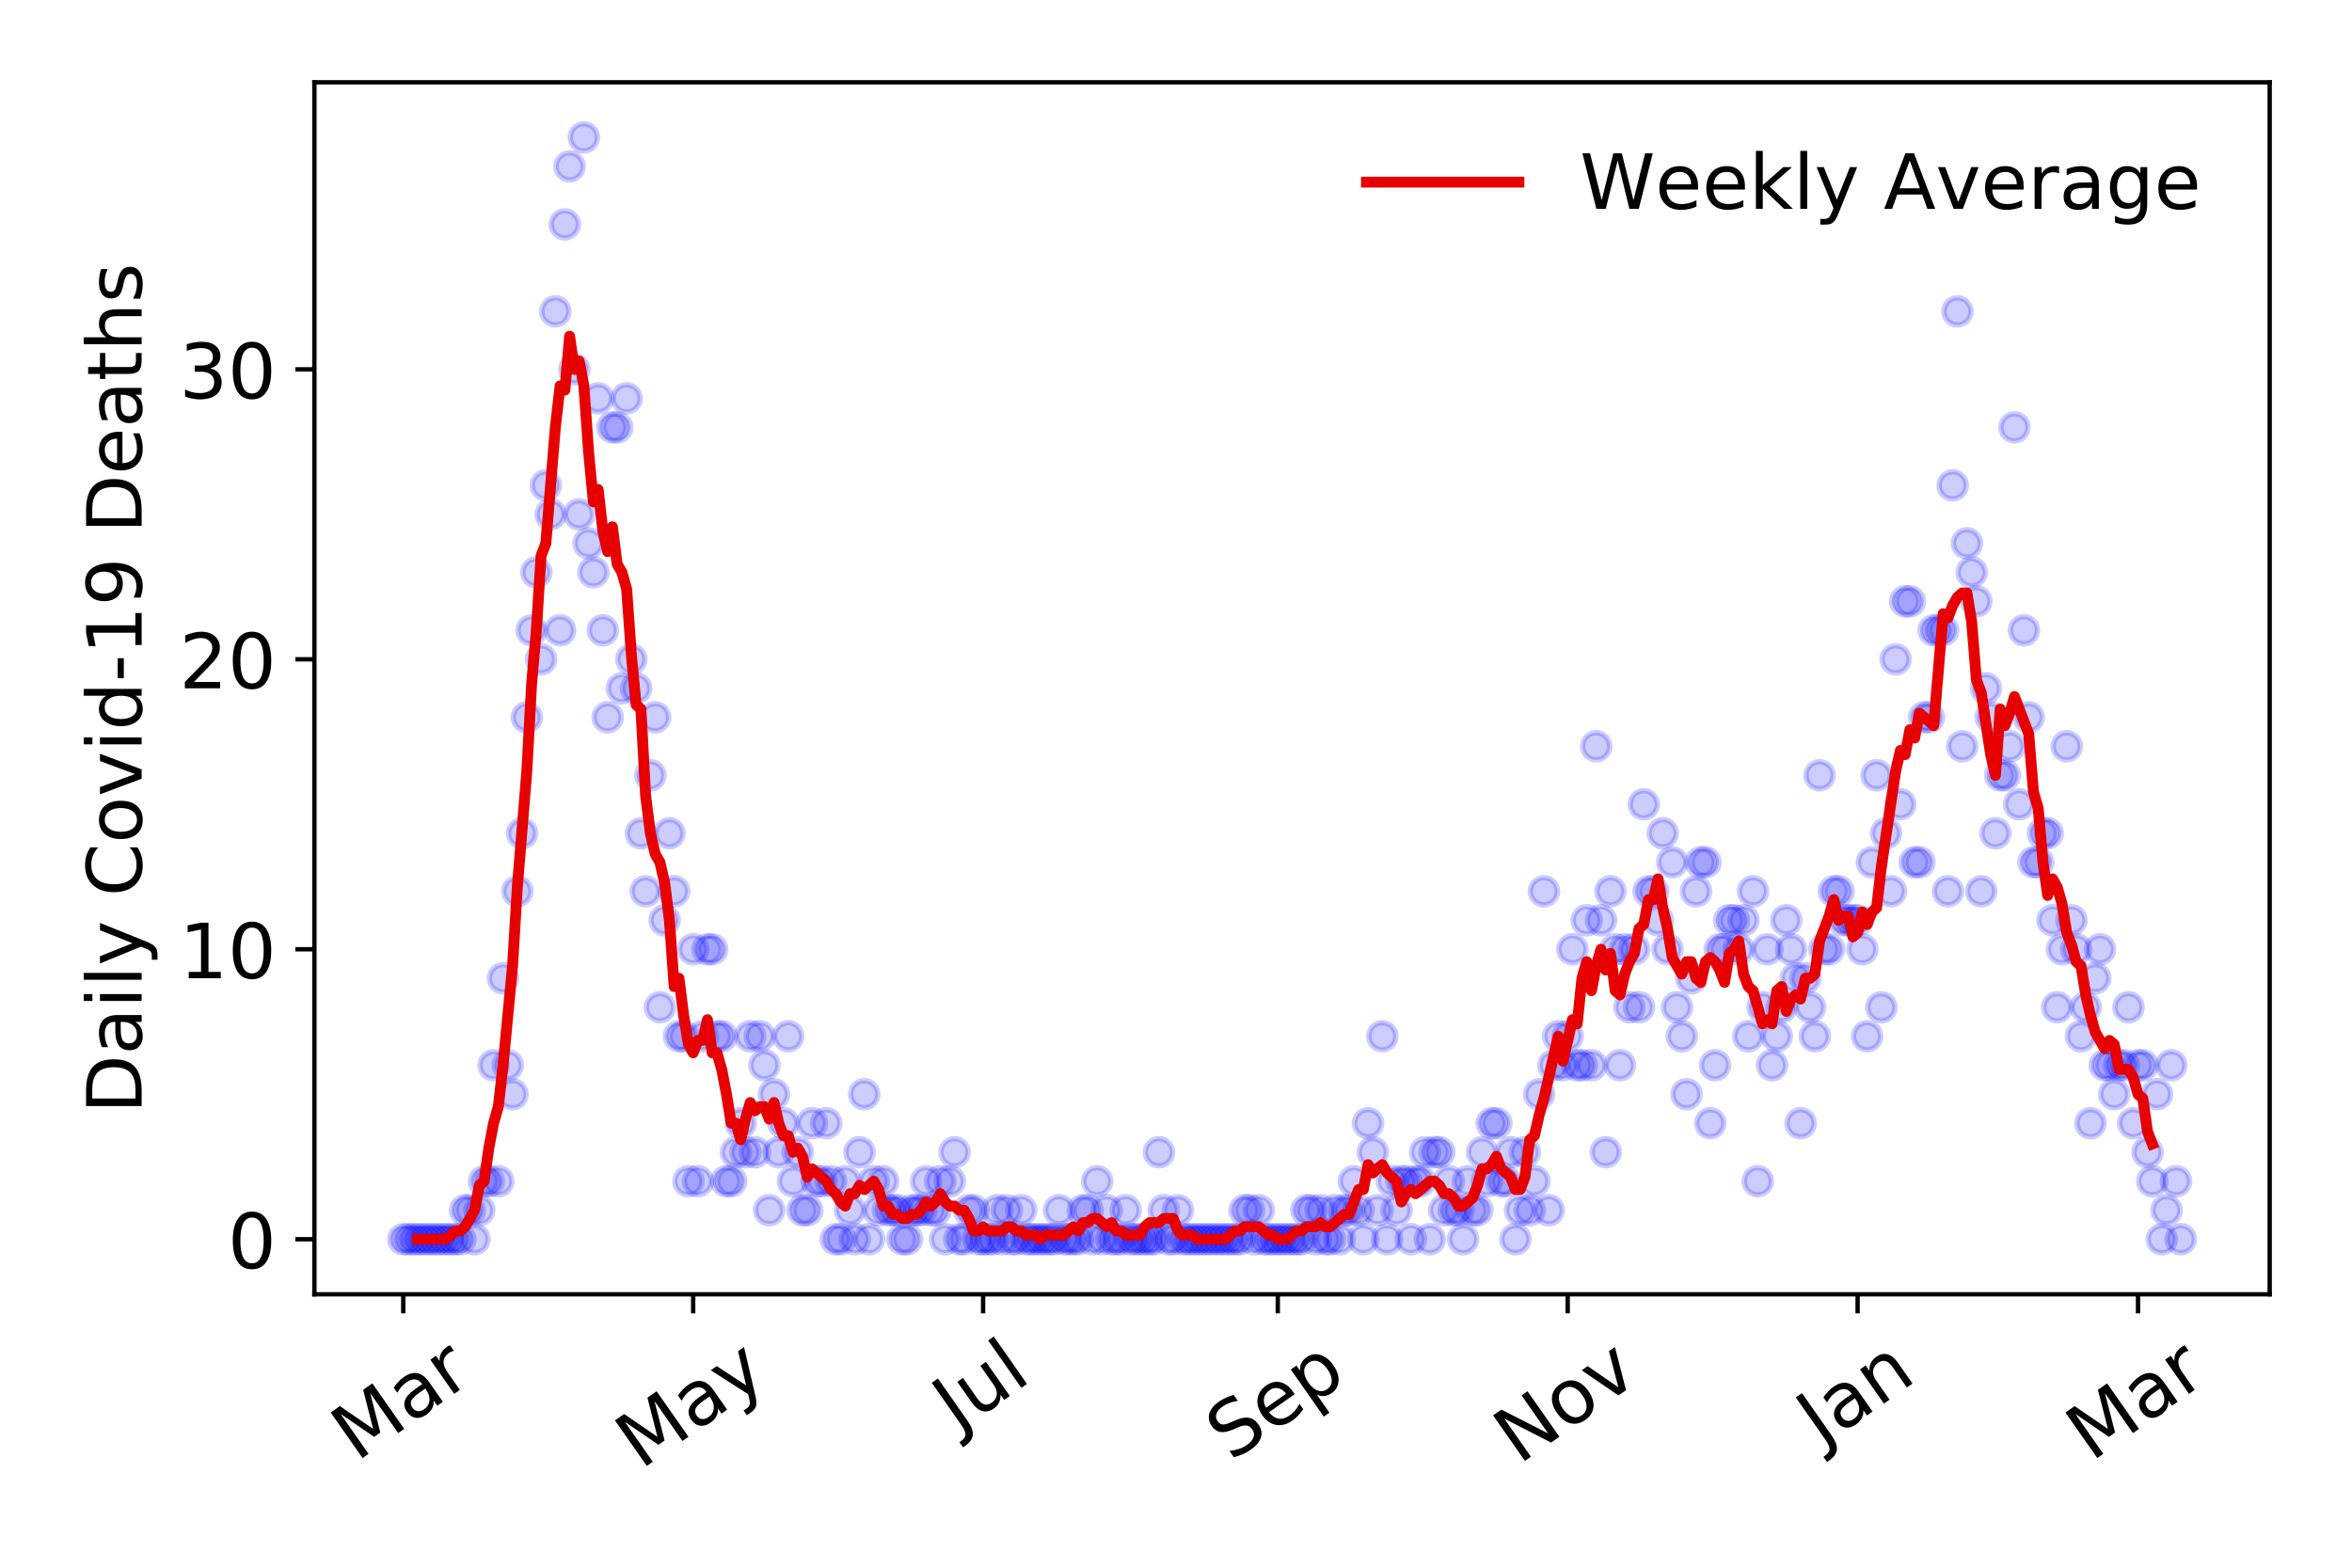 <?xml version="1.0" encoding="utf-8" standalone="no"?>
<!DOCTYPE svg PUBLIC "-//W3C//DTD SVG 1.1//EN"
  "http://www.w3.org/Graphics/SVG/1.1/DTD/svg11.dtd">
<!-- Created with matplotlib (https://matplotlib.org/) -->
<svg height="288pt" version="1.1" viewBox="0 0 432 288" width="432pt" xmlns="http://www.w3.org/2000/svg" xmlns:xlink="http://www.w3.org/1999/xlink">
 <defs>
  <style type="text/css">
*{stroke-linecap:butt;stroke-linejoin:round;}
  </style>
 </defs>
 <g id="figure_1">
  <g id="patch_1">
   <path d="M 0 288 
L 432 288 
L 432 0 
L 0 0 
z
" style="fill:#ffffff;"/>
  </g>
  <g id="axes_1">
   <g id="patch_2">
    <path d="M 57.745 237.778 
L 416.88 237.778 
L 416.88 15.12 
L 57.745 15.12 
z
" style="fill:#ffffff;"/>
   </g>
   <g id="matplotlib.axis_1">
    <g id="xtick_1">
     <g id="line2d_1">
      <defs>
       <path d="M 0 0 
L 0 3.5 
" id="mbe7effc92c" style="stroke:#000000;stroke-width:0.8;"/>
      </defs>
      <g>
       <use style="stroke:#000000;stroke-width:0.8;" x="74.069" xlink:href="#mbe7effc92c" y="237.778"/>
      </g>
     </g>
     <g id="text_1">
      <!-- Mar -->
      <defs>
       <path d="M 9.812 72.906 
L 24.516 72.906 
L 43.109 23.297 
L 61.812 72.906 
L 76.516 72.906 
L 76.516 0 
L 66.891 0 
L 66.891 64.016 
L 48.094 14.016 
L 38.188 14.016 
L 19.391 64.016 
L 19.391 0 
L 9.812 0 
z
" id="DejaVuSans-77"/>
       <path d="M 34.281 27.484 
Q 23.391 27.484 19.188 25 
Q 14.984 22.516 14.984 16.5 
Q 14.984 11.719 18.141 8.906 
Q 21.297 6.109 26.703 6.109 
Q 34.188 6.109 38.703 11.406 
Q 43.219 16.703 43.219 25.484 
L 43.219 27.484 
z
M 52.203 31.203 
L 52.203 0 
L 43.219 0 
L 43.219 8.297 
Q 40.141 3.328 35.547 0.953 
Q 30.953 -1.422 24.312 -1.422 
Q 15.922 -1.422 10.953 3.297 
Q 6 8.016 6 15.922 
Q 6 25.141 12.172 29.828 
Q 18.359 34.516 30.609 34.516 
L 43.219 34.516 
L 43.219 35.406 
Q 43.219 41.609 39.141 45 
Q 35.062 48.391 27.688 48.391 
Q 23 48.391 18.547 47.266 
Q 14.109 46.141 10.016 43.891 
L 10.016 52.203 
Q 14.938 54.109 19.578 55.047 
Q 24.219 56 28.609 56 
Q 40.484 56 46.344 49.844 
Q 52.203 43.703 52.203 31.203 
z
" id="DejaVuSans-97"/>
       <path d="M 41.109 46.297 
Q 39.594 47.172 37.812 47.578 
Q 36.031 48 33.891 48 
Q 26.266 48 22.188 43.047 
Q 18.109 38.094 18.109 28.812 
L 18.109 0 
L 9.078 0 
L 9.078 54.688 
L 18.109 54.688 
L 18.109 46.188 
Q 20.953 51.172 25.484 53.578 
Q 30.031 56 36.531 56 
Q 37.453 56 38.578 55.875 
Q 39.703 55.766 41.062 55.516 
z
" id="DejaVuSans-114"/>
      </defs>
      <g transform="translate(65.467 268.643)rotate(-35)scale(0.14 -0.14)">
       <use xlink:href="#DejaVuSans-77"/>
       <use x="86.279" xlink:href="#DejaVuSans-97"/>
       <use x="147.559" xlink:href="#DejaVuSans-114"/>
      </g>
     </g>
    </g>
    <g id="xtick_2">
     <g id="line2d_2">
      <g>
       <use style="stroke:#000000;stroke-width:0.8;" x="127.32" xlink:href="#mbe7effc92c" y="237.778"/>
      </g>
     </g>
     <g id="text_2">
      <!-- May -->
      <defs>
       <path d="M 32.172 -5.078 
Q 28.375 -14.844 24.75 -17.812 
Q 21.141 -20.797 15.094 -20.797 
L 7.906 -20.797 
L 7.906 -13.281 
L 13.188 -13.281 
Q 16.891 -13.281 18.938 -11.516 
Q 21 -9.766 23.484 -3.219 
L 25.094 0.875 
L 2.984 54.688 
L 12.5 54.688 
L 29.594 11.922 
L 46.688 54.688 
L 56.203 54.688 
z
" id="DejaVuSans-121"/>
      </defs>
      <g transform="translate(117.68 270.094)rotate(-35)scale(0.14 -0.14)">
       <use xlink:href="#DejaVuSans-77"/>
       <use x="86.279" xlink:href="#DejaVuSans-97"/>
       <use x="147.559" xlink:href="#DejaVuSans-121"/>
      </g>
     </g>
    </g>
    <g id="xtick_3">
     <g id="line2d_3">
      <g>
       <use style="stroke:#000000;stroke-width:0.8;" x="180.57" xlink:href="#mbe7effc92c" y="237.778"/>
      </g>
     </g>
     <g id="text_3">
      <!-- Jul -->
      <defs>
       <path d="M 9.812 72.906 
L 19.672 72.906 
L 19.672 5.078 
Q 19.672 -8.109 14.672 -14.062 
Q 9.672 -20.016 -1.422 -20.016 
L -5.172 -20.016 
L -5.172 -11.719 
L -2.094 -11.719 
Q 4.438 -11.719 7.125 -8.047 
Q 9.812 -4.391 9.812 5.078 
z
" id="DejaVuSans-74"/>
       <path d="M 8.5 21.578 
L 8.5 54.688 
L 17.484 54.688 
L 17.484 21.922 
Q 17.484 14.156 20.5 10.266 
Q 23.531 6.391 29.594 6.391 
Q 36.859 6.391 41.078 11.031 
Q 45.312 15.672 45.312 23.688 
L 45.312 54.688 
L 54.297 54.688 
L 54.297 0 
L 45.312 0 
L 45.312 8.406 
Q 42.047 3.422 37.719 1 
Q 33.406 -1.422 27.688 -1.422 
Q 18.266 -1.422 13.375 4.438 
Q 8.5 10.297 8.5 21.578 
z
M 31.109 56 
z
" id="DejaVuSans-117"/>
       <path d="M 9.422 75.984 
L 18.406 75.984 
L 18.406 0 
L 9.422 0 
z
" id="DejaVuSans-108"/>
      </defs>
      <g transform="translate(175.868 263.181)rotate(-35)scale(0.14 -0.14)">
       <use xlink:href="#DejaVuSans-74"/>
       <use x="29.492" xlink:href="#DejaVuSans-117"/>
       <use x="92.871" xlink:href="#DejaVuSans-108"/>
      </g>
     </g>
    </g>
    <g id="xtick_4">
     <g id="line2d_4">
      <g>
       <use style="stroke:#000000;stroke-width:0.8;" x="234.694" xlink:href="#mbe7effc92c" y="237.778"/>
      </g>
     </g>
     <g id="text_4">
      <!-- Sep -->
      <defs>
       <path d="M 53.516 70.516 
L 53.516 60.891 
Q 47.906 63.578 42.922 64.891 
Q 37.938 66.219 33.297 66.219 
Q 25.25 66.219 20.875 63.094 
Q 16.5 59.969 16.5 54.203 
Q 16.5 49.359 19.406 46.891 
Q 22.312 44.438 30.422 42.922 
L 36.375 41.703 
Q 47.406 39.594 52.656 34.297 
Q 57.906 29 57.906 20.125 
Q 57.906 9.516 50.797 4.047 
Q 43.703 -1.422 29.984 -1.422 
Q 24.812 -1.422 18.969 -0.25 
Q 13.141 0.922 6.891 3.219 
L 6.891 13.375 
Q 12.891 10.016 18.656 8.297 
Q 24.422 6.594 29.984 6.594 
Q 38.422 6.594 43.016 9.906 
Q 47.609 13.234 47.609 19.391 
Q 47.609 24.75 44.312 27.781 
Q 41.016 30.812 33.5 32.328 
L 27.484 33.5 
Q 16.453 35.688 11.516 40.375 
Q 6.594 45.062 6.594 53.422 
Q 6.594 63.094 13.406 68.656 
Q 20.219 74.219 32.172 74.219 
Q 37.312 74.219 42.625 73.281 
Q 47.953 72.359 53.516 70.516 
z
" id="DejaVuSans-83"/>
       <path d="M 56.203 29.594 
L 56.203 25.203 
L 14.891 25.203 
Q 15.484 15.922 20.484 11.062 
Q 25.484 6.203 34.422 6.203 
Q 39.594 6.203 44.453 7.469 
Q 49.312 8.734 54.109 11.281 
L 54.109 2.781 
Q 49.266 0.734 44.188 -0.344 
Q 39.109 -1.422 33.891 -1.422 
Q 20.797 -1.422 13.156 6.188 
Q 5.516 13.812 5.516 26.812 
Q 5.516 40.234 12.766 48.109 
Q 20.016 56 32.328 56 
Q 43.359 56 49.781 48.891 
Q 56.203 41.797 56.203 29.594 
z
M 47.219 32.234 
Q 47.125 39.594 43.094 43.984 
Q 39.062 48.391 32.422 48.391 
Q 24.906 48.391 20.391 44.141 
Q 15.875 39.891 15.188 32.172 
z
" id="DejaVuSans-101"/>
       <path d="M 18.109 8.203 
L 18.109 -20.797 
L 9.078 -20.797 
L 9.078 54.688 
L 18.109 54.688 
L 18.109 46.391 
Q 20.953 51.266 25.266 53.625 
Q 29.594 56 35.594 56 
Q 45.562 56 51.781 48.094 
Q 58.016 40.188 58.016 27.297 
Q 58.016 14.406 51.781 6.484 
Q 45.562 -1.422 35.594 -1.422 
Q 29.594 -1.422 25.266 0.953 
Q 20.953 3.328 18.109 8.203 
z
M 48.688 27.297 
Q 48.688 37.203 44.609 42.844 
Q 40.531 48.484 33.406 48.484 
Q 26.266 48.484 22.188 42.844 
Q 18.109 37.203 18.109 27.297 
Q 18.109 17.391 22.188 11.75 
Q 26.266 6.109 33.406 6.109 
Q 40.531 6.109 44.609 11.75 
Q 48.688 17.391 48.688 27.297 
z
" id="DejaVuSans-112"/>
      </defs>
      <g transform="translate(226.101 268.629)rotate(-35)scale(0.14 -0.14)">
       <use xlink:href="#DejaVuSans-83"/>
       <use x="63.477" xlink:href="#DejaVuSans-101"/>
       <use x="125" xlink:href="#DejaVuSans-112"/>
      </g>
     </g>
    </g>
    <g id="xtick_5">
     <g id="line2d_5">
      <g>
       <use style="stroke:#000000;stroke-width:0.8;" x="287.944" xlink:href="#mbe7effc92c" y="237.778"/>
      </g>
     </g>
     <g id="text_5">
      <!-- Nov -->
      <defs>
       <path d="M 9.812 72.906 
L 23.094 72.906 
L 55.422 11.922 
L 55.422 72.906 
L 64.984 72.906 
L 64.984 0 
L 51.703 0 
L 19.391 60.984 
L 19.391 0 
L 9.812 0 
z
" id="DejaVuSans-78"/>
       <path d="M 30.609 48.391 
Q 23.391 48.391 19.188 42.75 
Q 14.984 37.109 14.984 27.297 
Q 14.984 17.484 19.156 11.844 
Q 23.344 6.203 30.609 6.203 
Q 37.797 6.203 41.984 11.859 
Q 46.188 17.531 46.188 27.297 
Q 46.188 37.016 41.984 42.703 
Q 37.797 48.391 30.609 48.391 
z
M 30.609 56 
Q 42.328 56 49.016 48.375 
Q 55.719 40.766 55.719 27.297 
Q 55.719 13.875 49.016 6.219 
Q 42.328 -1.422 30.609 -1.422 
Q 18.844 -1.422 12.172 6.219 
Q 5.516 13.875 5.516 27.297 
Q 5.516 40.766 12.172 48.375 
Q 18.844 56 30.609 56 
z
" id="DejaVuSans-111"/>
       <path d="M 2.984 54.688 
L 12.5 54.688 
L 29.594 8.797 
L 46.688 54.688 
L 56.203 54.688 
L 35.688 0 
L 23.484 0 
z
" id="DejaVuSans-118"/>
      </defs>
      <g transform="translate(278.968 269.166)rotate(-35)scale(0.14 -0.14)">
       <use xlink:href="#DejaVuSans-78"/>
       <use x="74.805" xlink:href="#DejaVuSans-111"/>
       <use x="135.986" xlink:href="#DejaVuSans-118"/>
      </g>
     </g>
    </g>
    <g id="xtick_6">
     <g id="line2d_6">
      <g>
       <use style="stroke:#000000;stroke-width:0.8;" x="341.195" xlink:href="#mbe7effc92c" y="237.778"/>
      </g>
     </g>
     <g id="text_6">
      <!-- Jan -->
      <defs>
       <path d="M 54.891 33.016 
L 54.891 0 
L 45.906 0 
L 45.906 32.719 
Q 45.906 40.484 42.875 44.328 
Q 39.844 48.188 33.797 48.188 
Q 26.516 48.188 22.312 43.547 
Q 18.109 38.922 18.109 30.906 
L 18.109 0 
L 9.078 0 
L 9.078 54.688 
L 18.109 54.688 
L 18.109 46.188 
Q 21.344 51.125 25.703 53.562 
Q 30.078 56 35.797 56 
Q 45.219 56 50.047 50.172 
Q 54.891 44.344 54.891 33.016 
z
" id="DejaVuSans-110"/>
      </defs>
      <g transform="translate(334.571 265.871)rotate(-35)scale(0.14 -0.14)">
       <use xlink:href="#DejaVuSans-74"/>
       <use x="29.492" xlink:href="#DejaVuSans-97"/>
       <use x="90.771" xlink:href="#DejaVuSans-110"/>
      </g>
     </g>
    </g>
    <g id="xtick_7">
     <g id="line2d_7">
      <g>
       <use style="stroke:#000000;stroke-width:0.8;" x="392.699" xlink:href="#mbe7effc92c" y="237.778"/>
      </g>
     </g>
     <g id="text_7">
      <!-- Mar -->
      <g transform="translate(384.096 268.643)rotate(-35)scale(0.14 -0.14)">
       <use xlink:href="#DejaVuSans-77"/>
       <use x="86.279" xlink:href="#DejaVuSans-97"/>
       <use x="147.559" xlink:href="#DejaVuSans-114"/>
      </g>
     </g>
    </g>
   </g>
   <g id="matplotlib.axis_2">
    <g id="ytick_1">
     <g id="line2d_8">
      <defs>
       <path d="M 0 0 
L -3.5 0 
" id="m131b11ba71" style="stroke:#000000;stroke-width:0.8;"/>
      </defs>
      <g>
       <use style="stroke:#000000;stroke-width:0.8;" x="57.745" xlink:href="#m131b11ba71" y="227.657"/>
      </g>
     </g>
     <g id="text_8">
      <!-- 0 -->
      <defs>
       <path d="M 31.781 66.406 
Q 24.172 66.406 20.328 58.906 
Q 16.5 51.422 16.5 36.375 
Q 16.5 21.391 20.328 13.891 
Q 24.172 6.391 31.781 6.391 
Q 39.453 6.391 43.281 13.891 
Q 47.125 21.391 47.125 36.375 
Q 47.125 51.422 43.281 58.906 
Q 39.453 66.406 31.781 66.406 
z
M 31.781 74.219 
Q 44.047 74.219 50.516 64.516 
Q 56.984 54.828 56.984 36.375 
Q 56.984 17.969 50.516 8.266 
Q 44.047 -1.422 31.781 -1.422 
Q 19.531 -1.422 13.062 8.266 
Q 6.594 17.969 6.594 36.375 
Q 6.594 54.828 13.062 64.516 
Q 19.531 74.219 31.781 74.219 
z
" id="DejaVuSans-48"/>
      </defs>
      <g transform="translate(41.837 232.976)scale(0.14 -0.14)">
       <use xlink:href="#DejaVuSans-48"/>
      </g>
     </g>
    </g>
    <g id="ytick_2">
     <g id="line2d_9">
      <g>
       <use style="stroke:#000000;stroke-width:0.8;" x="57.745" xlink:href="#m131b11ba71" y="174.39"/>
      </g>
     </g>
     <g id="text_9">
      <!-- 10 -->
      <defs>
       <path d="M 12.406 8.297 
L 28.516 8.297 
L 28.516 63.922 
L 10.984 60.406 
L 10.984 69.391 
L 28.422 72.906 
L 38.281 72.906 
L 38.281 8.297 
L 54.391 8.297 
L 54.391 0 
L 12.406 0 
z
" id="DejaVuSans-49"/>
      </defs>
      <g transform="translate(32.93 179.709)scale(0.14 -0.14)">
       <use xlink:href="#DejaVuSans-49"/>
       <use x="63.623" xlink:href="#DejaVuSans-48"/>
      </g>
     </g>
    </g>
    <g id="ytick_3">
     <g id="line2d_10">
      <g>
       <use style="stroke:#000000;stroke-width:0.8;" x="57.745" xlink:href="#m131b11ba71" y="121.122"/>
      </g>
     </g>
     <g id="text_10">
      <!-- 20 -->
      <defs>
       <path d="M 19.188 8.297 
L 53.609 8.297 
L 53.609 0 
L 7.328 0 
L 7.328 8.297 
Q 12.938 14.109 22.625 23.891 
Q 32.328 33.688 34.812 36.531 
Q 39.547 41.844 41.422 45.531 
Q 43.312 49.219 43.312 52.781 
Q 43.312 58.594 39.234 62.25 
Q 35.156 65.922 28.609 65.922 
Q 23.969 65.922 18.812 64.312 
Q 13.672 62.703 7.812 59.422 
L 7.812 69.391 
Q 13.766 71.781 18.938 73 
Q 24.125 74.219 28.422 74.219 
Q 39.75 74.219 46.484 68.547 
Q 53.219 62.891 53.219 53.422 
Q 53.219 48.922 51.531 44.891 
Q 49.859 40.875 45.406 35.406 
Q 44.188 33.984 37.641 27.219 
Q 31.109 20.453 19.188 8.297 
z
" id="DejaVuSans-50"/>
      </defs>
      <g transform="translate(32.93 126.441)scale(0.14 -0.14)">
       <use xlink:href="#DejaVuSans-50"/>
       <use x="63.623" xlink:href="#DejaVuSans-48"/>
      </g>
     </g>
    </g>
    <g id="ytick_4">
     <g id="line2d_11">
      <g>
       <use style="stroke:#000000;stroke-width:0.8;" x="57.745" xlink:href="#m131b11ba71" y="67.855"/>
      </g>
     </g>
     <g id="text_11">
      <!-- 30 -->
      <defs>
       <path d="M 40.578 39.312 
Q 47.656 37.797 51.625 33 
Q 55.609 28.219 55.609 21.188 
Q 55.609 10.406 48.188 4.484 
Q 40.766 -1.422 27.094 -1.422 
Q 22.516 -1.422 17.656 -0.516 
Q 12.797 0.391 7.625 2.203 
L 7.625 11.719 
Q 11.719 9.328 16.594 8.109 
Q 21.484 6.891 26.812 6.891 
Q 36.078 6.891 40.938 10.547 
Q 45.797 14.203 45.797 21.188 
Q 45.797 27.641 41.281 31.266 
Q 36.766 34.906 28.719 34.906 
L 20.219 34.906 
L 20.219 43.016 
L 29.109 43.016 
Q 36.375 43.016 40.234 45.922 
Q 44.094 48.828 44.094 54.297 
Q 44.094 59.906 40.109 62.906 
Q 36.141 65.922 28.719 65.922 
Q 24.656 65.922 20.016 65.031 
Q 15.375 64.156 9.812 62.312 
L 9.812 71.094 
Q 15.438 72.656 20.344 73.438 
Q 25.25 74.219 29.594 74.219 
Q 40.828 74.219 47.359 69.109 
Q 53.906 64.016 53.906 55.328 
Q 53.906 49.266 50.438 45.094 
Q 46.969 40.922 40.578 39.312 
z
" id="DejaVuSans-51"/>
      </defs>
      <g transform="translate(32.93 73.174)scale(0.14 -0.14)">
       <use xlink:href="#DejaVuSans-51"/>
       <use x="63.623" xlink:href="#DejaVuSans-48"/>
      </g>
     </g>
    </g>
    <g id="text_12">
     <!-- Daily Covid-19 Deaths -->
     <defs>
      <path d="M 19.672 64.797 
L 19.672 8.109 
L 31.594 8.109 
Q 46.688 8.109 53.688 14.938 
Q 60.688 21.781 60.688 36.531 
Q 60.688 51.172 53.688 57.984 
Q 46.688 64.797 31.594 64.797 
z
M 9.812 72.906 
L 30.078 72.906 
Q 51.266 72.906 61.172 64.094 
Q 71.094 55.281 71.094 36.531 
Q 71.094 17.672 61.125 8.828 
Q 51.172 0 30.078 0 
L 9.812 0 
z
" id="DejaVuSans-68"/>
      <path d="M 9.422 54.688 
L 18.406 54.688 
L 18.406 0 
L 9.422 0 
z
M 9.422 75.984 
L 18.406 75.984 
L 18.406 64.594 
L 9.422 64.594 
z
" id="DejaVuSans-105"/>
      <path id="DejaVuSans-32"/>
      <path d="M 64.406 67.281 
L 64.406 56.891 
Q 59.422 61.531 53.781 63.812 
Q 48.141 66.109 41.797 66.109 
Q 29.297 66.109 22.656 58.469 
Q 16.016 50.828 16.016 36.375 
Q 16.016 21.969 22.656 14.328 
Q 29.297 6.688 41.797 6.688 
Q 48.141 6.688 53.781 8.984 
Q 59.422 11.281 64.406 15.922 
L 64.406 5.609 
Q 59.234 2.094 53.438 0.328 
Q 47.656 -1.422 41.219 -1.422 
Q 24.656 -1.422 15.125 8.703 
Q 5.609 18.844 5.609 36.375 
Q 5.609 53.953 15.125 64.078 
Q 24.656 74.219 41.219 74.219 
Q 47.75 74.219 53.531 72.484 
Q 59.328 70.75 64.406 67.281 
z
" id="DejaVuSans-67"/>
      <path d="M 45.406 46.391 
L 45.406 75.984 
L 54.391 75.984 
L 54.391 0 
L 45.406 0 
L 45.406 8.203 
Q 42.578 3.328 38.25 0.953 
Q 33.938 -1.422 27.875 -1.422 
Q 17.969 -1.422 11.734 6.484 
Q 5.516 14.406 5.516 27.297 
Q 5.516 40.188 11.734 48.094 
Q 17.969 56 27.875 56 
Q 33.938 56 38.25 53.625 
Q 42.578 51.266 45.406 46.391 
z
M 14.797 27.297 
Q 14.797 17.391 18.875 11.75 
Q 22.953 6.109 30.078 6.109 
Q 37.203 6.109 41.297 11.75 
Q 45.406 17.391 45.406 27.297 
Q 45.406 37.203 41.297 42.844 
Q 37.203 48.484 30.078 48.484 
Q 22.953 48.484 18.875 42.844 
Q 14.797 37.203 14.797 27.297 
z
" id="DejaVuSans-100"/>
      <path d="M 4.891 31.391 
L 31.203 31.391 
L 31.203 23.391 
L 4.891 23.391 
z
" id="DejaVuSans-45"/>
      <path d="M 10.984 1.516 
L 10.984 10.5 
Q 14.703 8.734 18.5 7.812 
Q 22.312 6.891 25.984 6.891 
Q 35.75 6.891 40.891 13.453 
Q 46.047 20.016 46.781 33.406 
Q 43.953 29.203 39.594 26.953 
Q 35.25 24.703 29.984 24.703 
Q 19.047 24.703 12.672 31.312 
Q 6.297 37.938 6.297 49.422 
Q 6.297 60.641 12.938 67.422 
Q 19.578 74.219 30.609 74.219 
Q 43.266 74.219 49.922 64.516 
Q 56.594 54.828 56.594 36.375 
Q 56.594 19.141 48.406 8.859 
Q 40.234 -1.422 26.422 -1.422 
Q 22.703 -1.422 18.891 -0.688 
Q 15.094 0.047 10.984 1.516 
z
M 30.609 32.422 
Q 37.25 32.422 41.125 36.953 
Q 45.016 41.5 45.016 49.422 
Q 45.016 57.281 41.125 61.844 
Q 37.25 66.406 30.609 66.406 
Q 23.969 66.406 20.094 61.844 
Q 16.219 57.281 16.219 49.422 
Q 16.219 41.5 20.094 36.953 
Q 23.969 32.422 30.609 32.422 
z
" id="DejaVuSans-57"/>
      <path d="M 18.312 70.219 
L 18.312 54.688 
L 36.812 54.688 
L 36.812 47.703 
L 18.312 47.703 
L 18.312 18.016 
Q 18.312 11.328 20.141 9.422 
Q 21.969 7.516 27.594 7.516 
L 36.812 7.516 
L 36.812 0 
L 27.594 0 
Q 17.188 0 13.234 3.875 
Q 9.281 7.766 9.281 18.016 
L 9.281 47.703 
L 2.688 47.703 
L 2.688 54.688 
L 9.281 54.688 
L 9.281 70.219 
z
" id="DejaVuSans-116"/>
      <path d="M 54.891 33.016 
L 54.891 0 
L 45.906 0 
L 45.906 32.719 
Q 45.906 40.484 42.875 44.328 
Q 39.844 48.188 33.797 48.188 
Q 26.516 48.188 22.312 43.547 
Q 18.109 38.922 18.109 30.906 
L 18.109 0 
L 9.078 0 
L 9.078 75.984 
L 18.109 75.984 
L 18.109 46.188 
Q 21.344 51.125 25.703 53.562 
Q 30.078 56 35.797 56 
Q 45.219 56 50.047 50.172 
Q 54.891 44.344 54.891 33.016 
z
" id="DejaVuSans-104"/>
      <path d="M 44.281 53.078 
L 44.281 44.578 
Q 40.484 46.531 36.375 47.5 
Q 32.281 48.484 27.875 48.484 
Q 21.188 48.484 17.844 46.438 
Q 14.5 44.391 14.5 40.281 
Q 14.5 37.156 16.891 35.375 
Q 19.281 33.594 26.516 31.984 
L 29.594 31.297 
Q 39.156 29.25 43.188 25.516 
Q 47.219 21.781 47.219 15.094 
Q 47.219 7.469 41.188 3.016 
Q 35.156 -1.422 24.609 -1.422 
Q 20.219 -1.422 15.453 -0.562 
Q 10.688 0.297 5.422 2 
L 5.422 11.281 
Q 10.406 8.688 15.234 7.391 
Q 20.062 6.109 24.812 6.109 
Q 31.156 6.109 34.562 8.281 
Q 37.984 10.453 37.984 14.406 
Q 37.984 18.062 35.516 20.016 
Q 33.062 21.969 24.703 23.781 
L 21.578 24.516 
Q 13.234 26.266 9.516 29.906 
Q 5.812 33.547 5.812 39.891 
Q 5.812 47.609 11.281 51.797 
Q 16.75 56 26.812 56 
Q 31.781 56 36.172 55.266 
Q 40.578 54.547 44.281 53.078 
z
" id="DejaVuSans-115"/>
     </defs>
     <g transform="translate(26.018 204.56)rotate(-90)scale(0.14 -0.14)">
      <use xlink:href="#DejaVuSans-68"/>
      <use x="77.002" xlink:href="#DejaVuSans-97"/>
      <use x="138.281" xlink:href="#DejaVuSans-105"/>
      <use x="166.064" xlink:href="#DejaVuSans-108"/>
      <use x="193.848" xlink:href="#DejaVuSans-121"/>
      <use x="253.027" xlink:href="#DejaVuSans-32"/>
      <use x="284.814" xlink:href="#DejaVuSans-67"/>
      <use x="354.639" xlink:href="#DejaVuSans-111"/>
      <use x="415.82" xlink:href="#DejaVuSans-118"/>
      <use x="475" xlink:href="#DejaVuSans-105"/>
      <use x="502.783" xlink:href="#DejaVuSans-100"/>
      <use x="566.26" xlink:href="#DejaVuSans-45"/>
      <use x="602.344" xlink:href="#DejaVuSans-49"/>
      <use x="665.967" xlink:href="#DejaVuSans-57"/>
      <use x="729.59" xlink:href="#DejaVuSans-32"/>
      <use x="761.377" xlink:href="#DejaVuSans-68"/>
      <use x="838.379" xlink:href="#DejaVuSans-101"/>
      <use x="899.902" xlink:href="#DejaVuSans-97"/>
      <use x="961.182" xlink:href="#DejaVuSans-116"/>
      <use x="1000.391" xlink:href="#DejaVuSans-104"/>
      <use x="1063.77" xlink:href="#DejaVuSans-115"/>
     </g>
    </g>
   </g>
   <g id="line2d_12">
    <defs>
     <path d="M 0 2.5 
C 0.663 2.5 1.299 2.237 1.768 1.768 
C 2.237 1.299 2.5 0.663 2.5 0 
C 2.5 -0.663 2.237 -1.299 1.768 -1.768 
C 1.299 -2.237 0.663 -2.5 0 -2.5 
C -0.663 -2.5 -1.299 -2.237 -1.768 -1.768 
C -2.237 -1.299 -2.5 -0.663 -2.5 0 
C -2.5 0.663 -2.237 1.299 -1.768 1.768 
C -1.299 2.237 -0.663 2.5 0 2.5 
z
" id="mfa574685d6" style="stroke:#0000ff;stroke-opacity:0.2;"/>
    </defs>
    <g clip-path="url(#p363731a1d6)">
     <use style="fill:#0000ff;fill-opacity:0.2;stroke:#0000ff;stroke-opacity:0.2;" x="74.069" xlink:href="#mfa574685d6" y="227.657"/>
     <use style="fill:#0000ff;fill-opacity:0.2;stroke:#0000ff;stroke-opacity:0.2;" x="74.942" xlink:href="#mfa574685d6" y="227.657"/>
     <use style="fill:#0000ff;fill-opacity:0.2;stroke:#0000ff;stroke-opacity:0.2;" x="75.815" xlink:href="#mfa574685d6" y="227.657"/>
     <use style="fill:#0000ff;fill-opacity:0.2;stroke:#0000ff;stroke-opacity:0.2;" x="76.688" xlink:href="#mfa574685d6" y="227.657"/>
     <use style="fill:#0000ff;fill-opacity:0.2;stroke:#0000ff;stroke-opacity:0.2;" x="77.561" xlink:href="#mfa574685d6" y="227.657"/>
     <use style="fill:#0000ff;fill-opacity:0.2;stroke:#0000ff;stroke-opacity:0.2;" x="78.434" xlink:href="#mfa574685d6" y="227.657"/>
     <use style="fill:#0000ff;fill-opacity:0.2;stroke:#0000ff;stroke-opacity:0.2;" x="79.307" xlink:href="#mfa574685d6" y="227.657"/>
     <use style="fill:#0000ff;fill-opacity:0.2;stroke:#0000ff;stroke-opacity:0.2;" x="80.18" xlink:href="#mfa574685d6" y="227.657"/>
     <use style="fill:#0000ff;fill-opacity:0.2;stroke:#0000ff;stroke-opacity:0.2;" x="81.053" xlink:href="#mfa574685d6" y="227.657"/>
     <use style="fill:#0000ff;fill-opacity:0.2;stroke:#0000ff;stroke-opacity:0.2;" x="81.926" xlink:href="#mfa574685d6" y="227.657"/>
     <use style="fill:#0000ff;fill-opacity:0.2;stroke:#0000ff;stroke-opacity:0.2;" x="82.799" xlink:href="#mfa574685d6" y="227.657"/>
     <use style="fill:#0000ff;fill-opacity:0.2;stroke:#0000ff;stroke-opacity:0.2;" x="83.672" xlink:href="#mfa574685d6" y="227.657"/>
     <use style="fill:#0000ff;fill-opacity:0.2;stroke:#0000ff;stroke-opacity:0.2;" x="84.545" xlink:href="#mfa574685d6" y="227.657"/>
     <use style="fill:#0000ff;fill-opacity:0.2;stroke:#0000ff;stroke-opacity:0.2;" x="85.418" xlink:href="#mfa574685d6" y="222.331"/>
     <use style="fill:#0000ff;fill-opacity:0.2;stroke:#0000ff;stroke-opacity:0.2;" x="86.291" xlink:href="#mfa574685d6" y="222.331"/>
     <use style="fill:#0000ff;fill-opacity:0.2;stroke:#0000ff;stroke-opacity:0.2;" x="87.164" xlink:href="#mfa574685d6" y="227.657"/>
     <use style="fill:#0000ff;fill-opacity:0.2;stroke:#0000ff;stroke-opacity:0.2;" x="88.037" xlink:href="#mfa574685d6" y="222.331"/>
     <use style="fill:#0000ff;fill-opacity:0.2;stroke:#0000ff;stroke-opacity:0.2;" x="88.91" xlink:href="#mfa574685d6" y="217.004"/>
     <use style="fill:#0000ff;fill-opacity:0.2;stroke:#0000ff;stroke-opacity:0.2;" x="89.783" xlink:href="#mfa574685d6" y="217.004"/>
     <use style="fill:#0000ff;fill-opacity:0.2;stroke:#0000ff;stroke-opacity:0.2;" x="90.656" xlink:href="#mfa574685d6" y="195.697"/>
     <use style="fill:#0000ff;fill-opacity:0.2;stroke:#0000ff;stroke-opacity:0.2;" x="91.528" xlink:href="#mfa574685d6" y="217.004"/>
     <use style="fill:#0000ff;fill-opacity:0.2;stroke:#0000ff;stroke-opacity:0.2;" x="92.401" xlink:href="#mfa574685d6" y="179.717"/>
     <use style="fill:#0000ff;fill-opacity:0.2;stroke:#0000ff;stroke-opacity:0.2;" x="93.274" xlink:href="#mfa574685d6" y="195.697"/>
     <use style="fill:#0000ff;fill-opacity:0.2;stroke:#0000ff;stroke-opacity:0.2;" x="94.147" xlink:href="#mfa574685d6" y="201.024"/>
     <use style="fill:#0000ff;fill-opacity:0.2;stroke:#0000ff;stroke-opacity:0.2;" x="95.02" xlink:href="#mfa574685d6" y="163.736"/>
     <use style="fill:#0000ff;fill-opacity:0.2;stroke:#0000ff;stroke-opacity:0.2;" x="95.893" xlink:href="#mfa574685d6" y="153.083"/>
     <use style="fill:#0000ff;fill-opacity:0.2;stroke:#0000ff;stroke-opacity:0.2;" x="96.766" xlink:href="#mfa574685d6" y="131.776"/>
     <use style="fill:#0000ff;fill-opacity:0.2;stroke:#0000ff;stroke-opacity:0.2;" x="97.639" xlink:href="#mfa574685d6" y="115.796"/>
     <use style="fill:#0000ff;fill-opacity:0.2;stroke:#0000ff;stroke-opacity:0.2;" x="98.512" xlink:href="#mfa574685d6" y="105.142"/>
     <use style="fill:#0000ff;fill-opacity:0.2;stroke:#0000ff;stroke-opacity:0.2;" x="99.385" xlink:href="#mfa574685d6" y="121.122"/>
     <use style="fill:#0000ff;fill-opacity:0.2;stroke:#0000ff;stroke-opacity:0.2;" x="100.258" xlink:href="#mfa574685d6" y="89.162"/>
     <use style="fill:#0000ff;fill-opacity:0.2;stroke:#0000ff;stroke-opacity:0.2;" x="101.131" xlink:href="#mfa574685d6" y="94.489"/>
     <use style="fill:#0000ff;fill-opacity:0.2;stroke:#0000ff;stroke-opacity:0.2;" x="102.004" xlink:href="#mfa574685d6" y="57.201"/>
     <use style="fill:#0000ff;fill-opacity:0.2;stroke:#0000ff;stroke-opacity:0.2;" x="102.877" xlink:href="#mfa574685d6" y="115.796"/>
     <use style="fill:#0000ff;fill-opacity:0.2;stroke:#0000ff;stroke-opacity:0.2;" x="103.75" xlink:href="#mfa574685d6" y="41.221"/>
     <use style="fill:#0000ff;fill-opacity:0.2;stroke:#0000ff;stroke-opacity:0.2;" x="104.623" xlink:href="#mfa574685d6" y="30.568"/>
     <use style="fill:#0000ff;fill-opacity:0.2;stroke:#0000ff;stroke-opacity:0.2;" x="105.496" xlink:href="#mfa574685d6" y="67.855"/>
     <use style="fill:#0000ff;fill-opacity:0.2;stroke:#0000ff;stroke-opacity:0.2;" x="106.369" xlink:href="#mfa574685d6" y="94.489"/>
     <use style="fill:#0000ff;fill-opacity:0.2;stroke:#0000ff;stroke-opacity:0.2;" x="107.242" xlink:href="#mfa574685d6" y="25.241"/>
     <use style="fill:#0000ff;fill-opacity:0.2;stroke:#0000ff;stroke-opacity:0.2;" x="108.115" xlink:href="#mfa574685d6" y="99.815"/>
     <use style="fill:#0000ff;fill-opacity:0.2;stroke:#0000ff;stroke-opacity:0.2;" x="108.988" xlink:href="#mfa574685d6" y="105.142"/>
     <use style="fill:#0000ff;fill-opacity:0.2;stroke:#0000ff;stroke-opacity:0.2;" x="109.861" xlink:href="#mfa574685d6" y="73.182"/>
     <use style="fill:#0000ff;fill-opacity:0.2;stroke:#0000ff;stroke-opacity:0.2;" x="110.734" xlink:href="#mfa574685d6" y="115.796"/>
     <use style="fill:#0000ff;fill-opacity:0.2;stroke:#0000ff;stroke-opacity:0.2;" x="111.607" xlink:href="#mfa574685d6" y="131.776"/>
     <use style="fill:#0000ff;fill-opacity:0.2;stroke:#0000ff;stroke-opacity:0.2;" x="112.479" xlink:href="#mfa574685d6" y="78.508"/>
     <use style="fill:#0000ff;fill-opacity:0.2;stroke:#0000ff;stroke-opacity:0.2;" x="113.352" xlink:href="#mfa574685d6" y="78.508"/>
     <use style="fill:#0000ff;fill-opacity:0.2;stroke:#0000ff;stroke-opacity:0.2;" x="114.225" xlink:href="#mfa574685d6" y="126.449"/>
     <use style="fill:#0000ff;fill-opacity:0.2;stroke:#0000ff;stroke-opacity:0.2;" x="115.098" xlink:href="#mfa574685d6" y="73.182"/>
     <use style="fill:#0000ff;fill-opacity:0.2;stroke:#0000ff;stroke-opacity:0.2;" x="115.971" xlink:href="#mfa574685d6" y="121.122"/>
     <use style="fill:#0000ff;fill-opacity:0.2;stroke:#0000ff;stroke-opacity:0.2;" x="116.844" xlink:href="#mfa574685d6" y="126.449"/>
     <use style="fill:#0000ff;fill-opacity:0.2;stroke:#0000ff;stroke-opacity:0.2;" x="117.717" xlink:href="#mfa574685d6" y="153.083"/>
     <use style="fill:#0000ff;fill-opacity:0.2;stroke:#0000ff;stroke-opacity:0.2;" x="118.59" xlink:href="#mfa574685d6" y="163.736"/>
     <use style="fill:#0000ff;fill-opacity:0.2;stroke:#0000ff;stroke-opacity:0.2;" x="119.463" xlink:href="#mfa574685d6" y="142.429"/>
     <use style="fill:#0000ff;fill-opacity:0.2;stroke:#0000ff;stroke-opacity:0.2;" x="120.336" xlink:href="#mfa574685d6" y="131.776"/>
     <use style="fill:#0000ff;fill-opacity:0.2;stroke:#0000ff;stroke-opacity:0.2;" x="121.209" xlink:href="#mfa574685d6" y="185.043"/>
     <use style="fill:#0000ff;fill-opacity:0.2;stroke:#0000ff;stroke-opacity:0.2;" x="122.082" xlink:href="#mfa574685d6" y="169.063"/>
     <use style="fill:#0000ff;fill-opacity:0.2;stroke:#0000ff;stroke-opacity:0.2;" x="122.955" xlink:href="#mfa574685d6" y="153.083"/>
     <use style="fill:#0000ff;fill-opacity:0.2;stroke:#0000ff;stroke-opacity:0.2;" x="123.828" xlink:href="#mfa574685d6" y="163.736"/>
     <use style="fill:#0000ff;fill-opacity:0.2;stroke:#0000ff;stroke-opacity:0.2;" x="124.701" xlink:href="#mfa574685d6" y="190.37"/>
     <use style="fill:#0000ff;fill-opacity:0.2;stroke:#0000ff;stroke-opacity:0.2;" x="125.574" xlink:href="#mfa574685d6" y="190.37"/>
     <use style="fill:#0000ff;fill-opacity:0.2;stroke:#0000ff;stroke-opacity:0.2;" x="126.447" xlink:href="#mfa574685d6" y="217.004"/>
     <use style="fill:#0000ff;fill-opacity:0.2;stroke:#0000ff;stroke-opacity:0.2;" x="127.32" xlink:href="#mfa574685d6" y="174.39"/>
     <use style="fill:#0000ff;fill-opacity:0.2;stroke:#0000ff;stroke-opacity:0.2;" x="128.193" xlink:href="#mfa574685d6" y="217.004"/>
     <use style="fill:#0000ff;fill-opacity:0.2;stroke:#0000ff;stroke-opacity:0.2;" x="129.066" xlink:href="#mfa574685d6" y="190.37"/>
     <use style="fill:#0000ff;fill-opacity:0.2;stroke:#0000ff;stroke-opacity:0.2;" x="129.939" xlink:href="#mfa574685d6" y="174.39"/>
     <use style="fill:#0000ff;fill-opacity:0.2;stroke:#0000ff;stroke-opacity:0.2;" x="130.812" xlink:href="#mfa574685d6" y="174.39"/>
     <use style="fill:#0000ff;fill-opacity:0.2;stroke:#0000ff;stroke-opacity:0.2;" x="131.685" xlink:href="#mfa574685d6" y="190.37"/>
     <use style="fill:#0000ff;fill-opacity:0.2;stroke:#0000ff;stroke-opacity:0.2;" x="132.558" xlink:href="#mfa574685d6" y="190.37"/>
     <use style="fill:#0000ff;fill-opacity:0.2;stroke:#0000ff;stroke-opacity:0.2;" x="133.43" xlink:href="#mfa574685d6" y="217.004"/>
     <use style="fill:#0000ff;fill-opacity:0.2;stroke:#0000ff;stroke-opacity:0.2;" x="134.303" xlink:href="#mfa574685d6" y="217.004"/>
     <use style="fill:#0000ff;fill-opacity:0.2;stroke:#0000ff;stroke-opacity:0.2;" x="135.176" xlink:href="#mfa574685d6" y="211.677"/>
     <use style="fill:#0000ff;fill-opacity:0.2;stroke:#0000ff;stroke-opacity:0.2;" x="136.049" xlink:href="#mfa574685d6" y="206.35"/>
     <use style="fill:#0000ff;fill-opacity:0.2;stroke:#0000ff;stroke-opacity:0.2;" x="136.922" xlink:href="#mfa574685d6" y="211.677"/>
     <use style="fill:#0000ff;fill-opacity:0.2;stroke:#0000ff;stroke-opacity:0.2;" x="137.795" xlink:href="#mfa574685d6" y="190.37"/>
     <use style="fill:#0000ff;fill-opacity:0.2;stroke:#0000ff;stroke-opacity:0.2;" x="138.668" xlink:href="#mfa574685d6" y="211.677"/>
     <use style="fill:#0000ff;fill-opacity:0.2;stroke:#0000ff;stroke-opacity:0.2;" x="139.541" xlink:href="#mfa574685d6" y="190.37"/>
     <use style="fill:#0000ff;fill-opacity:0.2;stroke:#0000ff;stroke-opacity:0.2;" x="140.414" xlink:href="#mfa574685d6" y="195.697"/>
     <use style="fill:#0000ff;fill-opacity:0.2;stroke:#0000ff;stroke-opacity:0.2;" x="141.287" xlink:href="#mfa574685d6" y="222.331"/>
     <use style="fill:#0000ff;fill-opacity:0.2;stroke:#0000ff;stroke-opacity:0.2;" x="142.16" xlink:href="#mfa574685d6" y="201.024"/>
     <use style="fill:#0000ff;fill-opacity:0.2;stroke:#0000ff;stroke-opacity:0.2;" x="143.033" xlink:href="#mfa574685d6" y="211.677"/>
     <use style="fill:#0000ff;fill-opacity:0.2;stroke:#0000ff;stroke-opacity:0.2;" x="143.906" xlink:href="#mfa574685d6" y="206.35"/>
     <use style="fill:#0000ff;fill-opacity:0.2;stroke:#0000ff;stroke-opacity:0.2;" x="144.779" xlink:href="#mfa574685d6" y="190.37"/>
     <use style="fill:#0000ff;fill-opacity:0.2;stroke:#0000ff;stroke-opacity:0.2;" x="145.652" xlink:href="#mfa574685d6" y="217.004"/>
     <use style="fill:#0000ff;fill-opacity:0.2;stroke:#0000ff;stroke-opacity:0.2;" x="146.525" xlink:href="#mfa574685d6" y="211.677"/>
     <use style="fill:#0000ff;fill-opacity:0.2;stroke:#0000ff;stroke-opacity:0.2;" x="147.398" xlink:href="#mfa574685d6" y="222.331"/>
     <use style="fill:#0000ff;fill-opacity:0.2;stroke:#0000ff;stroke-opacity:0.2;" x="148.271" xlink:href="#mfa574685d6" y="222.331"/>
     <use style="fill:#0000ff;fill-opacity:0.2;stroke:#0000ff;stroke-opacity:0.2;" x="149.144" xlink:href="#mfa574685d6" y="206.35"/>
     <use style="fill:#0000ff;fill-opacity:0.2;stroke:#0000ff;stroke-opacity:0.2;" x="150.017" xlink:href="#mfa574685d6" y="217.004"/>
     <use style="fill:#0000ff;fill-opacity:0.2;stroke:#0000ff;stroke-opacity:0.2;" x="150.89" xlink:href="#mfa574685d6" y="217.004"/>
     <use style="fill:#0000ff;fill-opacity:0.2;stroke:#0000ff;stroke-opacity:0.2;" x="151.763" xlink:href="#mfa574685d6" y="206.35"/>
     <use style="fill:#0000ff;fill-opacity:0.2;stroke:#0000ff;stroke-opacity:0.2;" x="152.636" xlink:href="#mfa574685d6" y="217.004"/>
     <use style="fill:#0000ff;fill-opacity:0.2;stroke:#0000ff;stroke-opacity:0.2;" x="153.509" xlink:href="#mfa574685d6" y="227.657"/>
     <use style="fill:#0000ff;fill-opacity:0.2;stroke:#0000ff;stroke-opacity:0.2;" x="154.381" xlink:href="#mfa574685d6" y="227.657"/>
     <use style="fill:#0000ff;fill-opacity:0.2;stroke:#0000ff;stroke-opacity:0.2;" x="155.254" xlink:href="#mfa574685d6" y="217.004"/>
     <use style="fill:#0000ff;fill-opacity:0.2;stroke:#0000ff;stroke-opacity:0.2;" x="156.127" xlink:href="#mfa574685d6" y="222.331"/>
     <use style="fill:#0000ff;fill-opacity:0.2;stroke:#0000ff;stroke-opacity:0.2;" x="157" xlink:href="#mfa574685d6" y="227.657"/>
     <use style="fill:#0000ff;fill-opacity:0.2;stroke:#0000ff;stroke-opacity:0.2;" x="157.873" xlink:href="#mfa574685d6" y="211.677"/>
     <use style="fill:#0000ff;fill-opacity:0.2;stroke:#0000ff;stroke-opacity:0.2;" x="158.746" xlink:href="#mfa574685d6" y="201.024"/>
     <use style="fill:#0000ff;fill-opacity:0.2;stroke:#0000ff;stroke-opacity:0.2;" x="159.619" xlink:href="#mfa574685d6" y="227.657"/>
     <use style="fill:#0000ff;fill-opacity:0.2;stroke:#0000ff;stroke-opacity:0.2;" x="160.492" xlink:href="#mfa574685d6" y="217.004"/>
     <use style="fill:#0000ff;fill-opacity:0.2;stroke:#0000ff;stroke-opacity:0.2;" x="161.365" xlink:href="#mfa574685d6" y="222.331"/>
     <use style="fill:#0000ff;fill-opacity:0.2;stroke:#0000ff;stroke-opacity:0.2;" x="162.238" xlink:href="#mfa574685d6" y="217.004"/>
     <use style="fill:#0000ff;fill-opacity:0.2;stroke:#0000ff;stroke-opacity:0.2;" x="163.111" xlink:href="#mfa574685d6" y="222.331"/>
     <use style="fill:#0000ff;fill-opacity:0.2;stroke:#0000ff;stroke-opacity:0.2;" x="163.984" xlink:href="#mfa574685d6" y="222.331"/>
     <use style="fill:#0000ff;fill-opacity:0.2;stroke:#0000ff;stroke-opacity:0.2;" x="164.857" xlink:href="#mfa574685d6" y="222.331"/>
     <use style="fill:#0000ff;fill-opacity:0.2;stroke:#0000ff;stroke-opacity:0.2;" x="165.73" xlink:href="#mfa574685d6" y="227.657"/>
     <use style="fill:#0000ff;fill-opacity:0.2;stroke:#0000ff;stroke-opacity:0.2;" x="166.603" xlink:href="#mfa574685d6" y="227.657"/>
     <use style="fill:#0000ff;fill-opacity:0.2;stroke:#0000ff;stroke-opacity:0.2;" x="167.476" xlink:href="#mfa574685d6" y="222.331"/>
     <use style="fill:#0000ff;fill-opacity:0.2;stroke:#0000ff;stroke-opacity:0.2;" x="168.349" xlink:href="#mfa574685d6" y="222.331"/>
     <use style="fill:#0000ff;fill-opacity:0.2;stroke:#0000ff;stroke-opacity:0.2;" x="169.222" xlink:href="#mfa574685d6" y="222.331"/>
     <use style="fill:#0000ff;fill-opacity:0.2;stroke:#0000ff;stroke-opacity:0.2;" x="170.095" xlink:href="#mfa574685d6" y="217.004"/>
     <use style="fill:#0000ff;fill-opacity:0.2;stroke:#0000ff;stroke-opacity:0.2;" x="170.968" xlink:href="#mfa574685d6" y="222.331"/>
     <use style="fill:#0000ff;fill-opacity:0.2;stroke:#0000ff;stroke-opacity:0.2;" x="171.841" xlink:href="#mfa574685d6" y="222.331"/>
     <use style="fill:#0000ff;fill-opacity:0.2;stroke:#0000ff;stroke-opacity:0.2;" x="172.714" xlink:href="#mfa574685d6" y="217.004"/>
     <use style="fill:#0000ff;fill-opacity:0.2;stroke:#0000ff;stroke-opacity:0.2;" x="173.587" xlink:href="#mfa574685d6" y="227.657"/>
     <use style="fill:#0000ff;fill-opacity:0.2;stroke:#0000ff;stroke-opacity:0.2;" x="174.46" xlink:href="#mfa574685d6" y="217.004"/>
     <use style="fill:#0000ff;fill-opacity:0.2;stroke:#0000ff;stroke-opacity:0.2;" x="175.332" xlink:href="#mfa574685d6" y="211.677"/>
     <use style="fill:#0000ff;fill-opacity:0.2;stroke:#0000ff;stroke-opacity:0.2;" x="176.205" xlink:href="#mfa574685d6" y="227.657"/>
     <use style="fill:#0000ff;fill-opacity:0.2;stroke:#0000ff;stroke-opacity:0.2;" x="177.078" xlink:href="#mfa574685d6" y="227.657"/>
     <use style="fill:#0000ff;fill-opacity:0.2;stroke:#0000ff;stroke-opacity:0.2;" x="177.951" xlink:href="#mfa574685d6" y="222.331"/>
     <use style="fill:#0000ff;fill-opacity:0.2;stroke:#0000ff;stroke-opacity:0.2;" x="178.824" xlink:href="#mfa574685d6" y="222.331"/>
     <use style="fill:#0000ff;fill-opacity:0.2;stroke:#0000ff;stroke-opacity:0.2;" x="179.697" xlink:href="#mfa574685d6" y="227.657"/>
     <use style="fill:#0000ff;fill-opacity:0.2;stroke:#0000ff;stroke-opacity:0.2;" x="180.57" xlink:href="#mfa574685d6" y="227.657"/>
     <use style="fill:#0000ff;fill-opacity:0.2;stroke:#0000ff;stroke-opacity:0.2;" x="181.443" xlink:href="#mfa574685d6" y="227.657"/>
     <use style="fill:#0000ff;fill-opacity:0.2;stroke:#0000ff;stroke-opacity:0.2;" x="182.316" xlink:href="#mfa574685d6" y="227.657"/>
     <use style="fill:#0000ff;fill-opacity:0.2;stroke:#0000ff;stroke-opacity:0.2;" x="183.189" xlink:href="#mfa574685d6" y="222.331"/>
     <use style="fill:#0000ff;fill-opacity:0.2;stroke:#0000ff;stroke-opacity:0.2;" x="184.062" xlink:href="#mfa574685d6" y="227.657"/>
     <use style="fill:#0000ff;fill-opacity:0.2;stroke:#0000ff;stroke-opacity:0.2;" x="184.935" xlink:href="#mfa574685d6" y="222.331"/>
     <use style="fill:#0000ff;fill-opacity:0.2;stroke:#0000ff;stroke-opacity:0.2;" x="185.808" xlink:href="#mfa574685d6" y="227.657"/>
     <use style="fill:#0000ff;fill-opacity:0.2;stroke:#0000ff;stroke-opacity:0.2;" x="186.681" xlink:href="#mfa574685d6" y="227.657"/>
     <use style="fill:#0000ff;fill-opacity:0.2;stroke:#0000ff;stroke-opacity:0.2;" x="187.554" xlink:href="#mfa574685d6" y="222.331"/>
     <use style="fill:#0000ff;fill-opacity:0.2;stroke:#0000ff;stroke-opacity:0.2;" x="188.427" xlink:href="#mfa574685d6" y="227.657"/>
     <use style="fill:#0000ff;fill-opacity:0.2;stroke:#0000ff;stroke-opacity:0.2;" x="189.3" xlink:href="#mfa574685d6" y="227.657"/>
     <use style="fill:#0000ff;fill-opacity:0.2;stroke:#0000ff;stroke-opacity:0.2;" x="190.173" xlink:href="#mfa574685d6" y="227.657"/>
     <use style="fill:#0000ff;fill-opacity:0.2;stroke:#0000ff;stroke-opacity:0.2;" x="191.046" xlink:href="#mfa574685d6" y="227.657"/>
     <use style="fill:#0000ff;fill-opacity:0.2;stroke:#0000ff;stroke-opacity:0.2;" x="191.919" xlink:href="#mfa574685d6" y="227.657"/>
     <use style="fill:#0000ff;fill-opacity:0.2;stroke:#0000ff;stroke-opacity:0.2;" x="192.792" xlink:href="#mfa574685d6" y="227.657"/>
     <use style="fill:#0000ff;fill-opacity:0.2;stroke:#0000ff;stroke-opacity:0.2;" x="193.665" xlink:href="#mfa574685d6" y="227.657"/>
     <use style="fill:#0000ff;fill-opacity:0.2;stroke:#0000ff;stroke-opacity:0.2;" x="194.538" xlink:href="#mfa574685d6" y="222.331"/>
     <use style="fill:#0000ff;fill-opacity:0.2;stroke:#0000ff;stroke-opacity:0.2;" x="195.411" xlink:href="#mfa574685d6" y="227.657"/>
     <use style="fill:#0000ff;fill-opacity:0.2;stroke:#0000ff;stroke-opacity:0.2;" x="196.283" xlink:href="#mfa574685d6" y="227.657"/>
     <use style="fill:#0000ff;fill-opacity:0.2;stroke:#0000ff;stroke-opacity:0.2;" x="197.156" xlink:href="#mfa574685d6" y="227.657"/>
     <use style="fill:#0000ff;fill-opacity:0.2;stroke:#0000ff;stroke-opacity:0.2;" x="198.029" xlink:href="#mfa574685d6" y="227.657"/>
     <use style="fill:#0000ff;fill-opacity:0.2;stroke:#0000ff;stroke-opacity:0.2;" x="198.902" xlink:href="#mfa574685d6" y="222.331"/>
     <use style="fill:#0000ff;fill-opacity:0.2;stroke:#0000ff;stroke-opacity:0.2;" x="199.775" xlink:href="#mfa574685d6" y="222.331"/>
     <use style="fill:#0000ff;fill-opacity:0.2;stroke:#0000ff;stroke-opacity:0.2;" x="200.648" xlink:href="#mfa574685d6" y="227.657"/>
     <use style="fill:#0000ff;fill-opacity:0.2;stroke:#0000ff;stroke-opacity:0.2;" x="201.521" xlink:href="#mfa574685d6" y="217.004"/>
     <use style="fill:#0000ff;fill-opacity:0.2;stroke:#0000ff;stroke-opacity:0.2;" x="202.394" xlink:href="#mfa574685d6" y="227.657"/>
     <use style="fill:#0000ff;fill-opacity:0.2;stroke:#0000ff;stroke-opacity:0.2;" x="203.267" xlink:href="#mfa574685d6" y="222.331"/>
     <use style="fill:#0000ff;fill-opacity:0.2;stroke:#0000ff;stroke-opacity:0.2;" x="204.14" xlink:href="#mfa574685d6" y="227.657"/>
     <use style="fill:#0000ff;fill-opacity:0.2;stroke:#0000ff;stroke-opacity:0.2;" x="205.013" xlink:href="#mfa574685d6" y="227.657"/>
     <use style="fill:#0000ff;fill-opacity:0.2;stroke:#0000ff;stroke-opacity:0.2;" x="205.886" xlink:href="#mfa574685d6" y="227.657"/>
     <use style="fill:#0000ff;fill-opacity:0.2;stroke:#0000ff;stroke-opacity:0.2;" x="206.759" xlink:href="#mfa574685d6" y="222.331"/>
     <use style="fill:#0000ff;fill-opacity:0.2;stroke:#0000ff;stroke-opacity:0.2;" x="207.632" xlink:href="#mfa574685d6" y="227.657"/>
     <use style="fill:#0000ff;fill-opacity:0.2;stroke:#0000ff;stroke-opacity:0.2;" x="208.505" xlink:href="#mfa574685d6" y="227.657"/>
     <use style="fill:#0000ff;fill-opacity:0.2;stroke:#0000ff;stroke-opacity:0.2;" x="209.378" xlink:href="#mfa574685d6" y="227.657"/>
     <use style="fill:#0000ff;fill-opacity:0.2;stroke:#0000ff;stroke-opacity:0.2;" x="210.251" xlink:href="#mfa574685d6" y="227.657"/>
     <use style="fill:#0000ff;fill-opacity:0.2;stroke:#0000ff;stroke-opacity:0.2;" x="211.124" xlink:href="#mfa574685d6" y="227.657"/>
     <use style="fill:#0000ff;fill-opacity:0.2;stroke:#0000ff;stroke-opacity:0.2;" x="211.997" xlink:href="#mfa574685d6" y="227.657"/>
     <use style="fill:#0000ff;fill-opacity:0.2;stroke:#0000ff;stroke-opacity:0.2;" x="212.87" xlink:href="#mfa574685d6" y="211.677"/>
     <use style="fill:#0000ff;fill-opacity:0.2;stroke:#0000ff;stroke-opacity:0.2;" x="213.743" xlink:href="#mfa574685d6" y="222.331"/>
     <use style="fill:#0000ff;fill-opacity:0.2;stroke:#0000ff;stroke-opacity:0.2;" x="214.616" xlink:href="#mfa574685d6" y="227.657"/>
     <use style="fill:#0000ff;fill-opacity:0.2;stroke:#0000ff;stroke-opacity:0.2;" x="215.489" xlink:href="#mfa574685d6" y="227.657"/>
     <use style="fill:#0000ff;fill-opacity:0.2;stroke:#0000ff;stroke-opacity:0.2;" x="216.362" xlink:href="#mfa574685d6" y="222.331"/>
     <use style="fill:#0000ff;fill-opacity:0.2;stroke:#0000ff;stroke-opacity:0.2;" x="217.234" xlink:href="#mfa574685d6" y="227.657"/>
     <use style="fill:#0000ff;fill-opacity:0.2;stroke:#0000ff;stroke-opacity:0.2;" x="218.107" xlink:href="#mfa574685d6" y="227.657"/>
     <use style="fill:#0000ff;fill-opacity:0.2;stroke:#0000ff;stroke-opacity:0.2;" x="218.98" xlink:href="#mfa574685d6" y="227.657"/>
     <use style="fill:#0000ff;fill-opacity:0.2;stroke:#0000ff;stroke-opacity:0.2;" x="219.853" xlink:href="#mfa574685d6" y="227.657"/>
     <use style="fill:#0000ff;fill-opacity:0.2;stroke:#0000ff;stroke-opacity:0.2;" x="220.726" xlink:href="#mfa574685d6" y="227.657"/>
     <use style="fill:#0000ff;fill-opacity:0.2;stroke:#0000ff;stroke-opacity:0.2;" x="221.599" xlink:href="#mfa574685d6" y="227.657"/>
     <use style="fill:#0000ff;fill-opacity:0.2;stroke:#0000ff;stroke-opacity:0.2;" x="222.472" xlink:href="#mfa574685d6" y="227.657"/>
     <use style="fill:#0000ff;fill-opacity:0.2;stroke:#0000ff;stroke-opacity:0.2;" x="223.345" xlink:href="#mfa574685d6" y="227.657"/>
     <use style="fill:#0000ff;fill-opacity:0.2;stroke:#0000ff;stroke-opacity:0.2;" x="224.218" xlink:href="#mfa574685d6" y="227.657"/>
     <use style="fill:#0000ff;fill-opacity:0.2;stroke:#0000ff;stroke-opacity:0.2;" x="225.091" xlink:href="#mfa574685d6" y="227.657"/>
     <use style="fill:#0000ff;fill-opacity:0.2;stroke:#0000ff;stroke-opacity:0.2;" x="225.964" xlink:href="#mfa574685d6" y="227.657"/>
     <use style="fill:#0000ff;fill-opacity:0.2;stroke:#0000ff;stroke-opacity:0.2;" x="226.837" xlink:href="#mfa574685d6" y="227.657"/>
     <use style="fill:#0000ff;fill-opacity:0.2;stroke:#0000ff;stroke-opacity:0.2;" x="227.71" xlink:href="#mfa574685d6" y="227.657"/>
     <use style="fill:#0000ff;fill-opacity:0.2;stroke:#0000ff;stroke-opacity:0.2;" x="228.583" xlink:href="#mfa574685d6" y="222.331"/>
     <use style="fill:#0000ff;fill-opacity:0.2;stroke:#0000ff;stroke-opacity:0.2;" x="229.456" xlink:href="#mfa574685d6" y="222.331"/>
     <use style="fill:#0000ff;fill-opacity:0.2;stroke:#0000ff;stroke-opacity:0.2;" x="230.329" xlink:href="#mfa574685d6" y="227.657"/>
     <use style="fill:#0000ff;fill-opacity:0.2;stroke:#0000ff;stroke-opacity:0.2;" x="231.202" xlink:href="#mfa574685d6" y="222.331"/>
     <use style="fill:#0000ff;fill-opacity:0.2;stroke:#0000ff;stroke-opacity:0.2;" x="232.075" xlink:href="#mfa574685d6" y="227.657"/>
     <use style="fill:#0000ff;fill-opacity:0.2;stroke:#0000ff;stroke-opacity:0.2;" x="232.948" xlink:href="#mfa574685d6" y="227.657"/>
     <use style="fill:#0000ff;fill-opacity:0.2;stroke:#0000ff;stroke-opacity:0.2;" x="233.821" xlink:href="#mfa574685d6" y="227.657"/>
     <use style="fill:#0000ff;fill-opacity:0.2;stroke:#0000ff;stroke-opacity:0.2;" x="234.694" xlink:href="#mfa574685d6" y="227.657"/>
     <use style="fill:#0000ff;fill-opacity:0.2;stroke:#0000ff;stroke-opacity:0.2;" x="235.567" xlink:href="#mfa574685d6" y="227.657"/>
     <use style="fill:#0000ff;fill-opacity:0.2;stroke:#0000ff;stroke-opacity:0.2;" x="236.44" xlink:href="#mfa574685d6" y="227.657"/>
     <use style="fill:#0000ff;fill-opacity:0.2;stroke:#0000ff;stroke-opacity:0.2;" x="237.312" xlink:href="#mfa574685d6" y="227.657"/>
     <use style="fill:#0000ff;fill-opacity:0.2;stroke:#0000ff;stroke-opacity:0.2;" x="238.185" xlink:href="#mfa574685d6" y="227.657"/>
     <use style="fill:#0000ff;fill-opacity:0.2;stroke:#0000ff;stroke-opacity:0.2;" x="239.058" xlink:href="#mfa574685d6" y="227.657"/>
     <use style="fill:#0000ff;fill-opacity:0.2;stroke:#0000ff;stroke-opacity:0.2;" x="239.931" xlink:href="#mfa574685d6" y="222.331"/>
     <use style="fill:#0000ff;fill-opacity:0.2;stroke:#0000ff;stroke-opacity:0.2;" x="240.804" xlink:href="#mfa574685d6" y="222.331"/>
     <use style="fill:#0000ff;fill-opacity:0.2;stroke:#0000ff;stroke-opacity:0.2;" x="241.677" xlink:href="#mfa574685d6" y="227.657"/>
     <use style="fill:#0000ff;fill-opacity:0.2;stroke:#0000ff;stroke-opacity:0.2;" x="242.55" xlink:href="#mfa574685d6" y="222.331"/>
     <use style="fill:#0000ff;fill-opacity:0.2;stroke:#0000ff;stroke-opacity:0.2;" x="243.423" xlink:href="#mfa574685d6" y="227.657"/>
     <use style="fill:#0000ff;fill-opacity:0.2;stroke:#0000ff;stroke-opacity:0.2;" x="244.296" xlink:href="#mfa574685d6" y="227.657"/>
     <use style="fill:#0000ff;fill-opacity:0.2;stroke:#0000ff;stroke-opacity:0.2;" x="245.169" xlink:href="#mfa574685d6" y="222.331"/>
     <use style="fill:#0000ff;fill-opacity:0.2;stroke:#0000ff;stroke-opacity:0.2;" x="246.042" xlink:href="#mfa574685d6" y="227.657"/>
     <use style="fill:#0000ff;fill-opacity:0.2;stroke:#0000ff;stroke-opacity:0.2;" x="246.915" xlink:href="#mfa574685d6" y="222.331"/>
     <use style="fill:#0000ff;fill-opacity:0.2;stroke:#0000ff;stroke-opacity:0.2;" x="247.788" xlink:href="#mfa574685d6" y="222.331"/>
     <use style="fill:#0000ff;fill-opacity:0.2;stroke:#0000ff;stroke-opacity:0.2;" x="248.661" xlink:href="#mfa574685d6" y="217.004"/>
     <use style="fill:#0000ff;fill-opacity:0.2;stroke:#0000ff;stroke-opacity:0.2;" x="249.534" xlink:href="#mfa574685d6" y="222.331"/>
     <use style="fill:#0000ff;fill-opacity:0.2;stroke:#0000ff;stroke-opacity:0.2;" x="250.407" xlink:href="#mfa574685d6" y="227.657"/>
     <use style="fill:#0000ff;fill-opacity:0.2;stroke:#0000ff;stroke-opacity:0.2;" x="251.28" xlink:href="#mfa574685d6" y="206.35"/>
     <use style="fill:#0000ff;fill-opacity:0.2;stroke:#0000ff;stroke-opacity:0.2;" x="252.153" xlink:href="#mfa574685d6" y="211.677"/>
     <use style="fill:#0000ff;fill-opacity:0.2;stroke:#0000ff;stroke-opacity:0.2;" x="253.026" xlink:href="#mfa574685d6" y="222.331"/>
     <use style="fill:#0000ff;fill-opacity:0.2;stroke:#0000ff;stroke-opacity:0.2;" x="253.899" xlink:href="#mfa574685d6" y="190.37"/>
     <use style="fill:#0000ff;fill-opacity:0.2;stroke:#0000ff;stroke-opacity:0.2;" x="254.772" xlink:href="#mfa574685d6" y="227.657"/>
     <use style="fill:#0000ff;fill-opacity:0.2;stroke:#0000ff;stroke-opacity:0.2;" x="255.645" xlink:href="#mfa574685d6" y="217.004"/>
     <use style="fill:#0000ff;fill-opacity:0.2;stroke:#0000ff;stroke-opacity:0.2;" x="256.518" xlink:href="#mfa574685d6" y="222.331"/>
     <use style="fill:#0000ff;fill-opacity:0.2;stroke:#0000ff;stroke-opacity:0.2;" x="257.391" xlink:href="#mfa574685d6" y="217.004"/>
     <use style="fill:#0000ff;fill-opacity:0.2;stroke:#0000ff;stroke-opacity:0.2;" x="258.263" xlink:href="#mfa574685d6" y="217.004"/>
     <use style="fill:#0000ff;fill-opacity:0.2;stroke:#0000ff;stroke-opacity:0.2;" x="259.136" xlink:href="#mfa574685d6" y="227.657"/>
     <use style="fill:#0000ff;fill-opacity:0.2;stroke:#0000ff;stroke-opacity:0.2;" x="260.009" xlink:href="#mfa574685d6" y="217.004"/>
     <use style="fill:#0000ff;fill-opacity:0.2;stroke:#0000ff;stroke-opacity:0.2;" x="260.882" xlink:href="#mfa574685d6" y="217.004"/>
     <use style="fill:#0000ff;fill-opacity:0.2;stroke:#0000ff;stroke-opacity:0.2;" x="261.755" xlink:href="#mfa574685d6" y="211.677"/>
     <use style="fill:#0000ff;fill-opacity:0.2;stroke:#0000ff;stroke-opacity:0.2;" x="262.628" xlink:href="#mfa574685d6" y="227.657"/>
     <use style="fill:#0000ff;fill-opacity:0.2;stroke:#0000ff;stroke-opacity:0.2;" x="263.501" xlink:href="#mfa574685d6" y="211.677"/>
     <use style="fill:#0000ff;fill-opacity:0.2;stroke:#0000ff;stroke-opacity:0.2;" x="264.374" xlink:href="#mfa574685d6" y="211.677"/>
     <use style="fill:#0000ff;fill-opacity:0.2;stroke:#0000ff;stroke-opacity:0.2;" x="265.247" xlink:href="#mfa574685d6" y="222.331"/>
     <use style="fill:#0000ff;fill-opacity:0.2;stroke:#0000ff;stroke-opacity:0.2;" x="266.12" xlink:href="#mfa574685d6" y="217.004"/>
     <use style="fill:#0000ff;fill-opacity:0.2;stroke:#0000ff;stroke-opacity:0.2;" x="266.993" xlink:href="#mfa574685d6" y="222.331"/>
     <use style="fill:#0000ff;fill-opacity:0.2;stroke:#0000ff;stroke-opacity:0.2;" x="267.866" xlink:href="#mfa574685d6" y="222.331"/>
     <use style="fill:#0000ff;fill-opacity:0.2;stroke:#0000ff;stroke-opacity:0.2;" x="268.739" xlink:href="#mfa574685d6" y="227.657"/>
     <use style="fill:#0000ff;fill-opacity:0.2;stroke:#0000ff;stroke-opacity:0.2;" x="269.612" xlink:href="#mfa574685d6" y="217.004"/>
     <use style="fill:#0000ff;fill-opacity:0.2;stroke:#0000ff;stroke-opacity:0.2;" x="270.485" xlink:href="#mfa574685d6" y="222.331"/>
     <use style="fill:#0000ff;fill-opacity:0.2;stroke:#0000ff;stroke-opacity:0.2;" x="271.358" xlink:href="#mfa574685d6" y="222.331"/>
     <use style="fill:#0000ff;fill-opacity:0.2;stroke:#0000ff;stroke-opacity:0.2;" x="272.231" xlink:href="#mfa574685d6" y="211.677"/>
     <use style="fill:#0000ff;fill-opacity:0.2;stroke:#0000ff;stroke-opacity:0.2;" x="273.104" xlink:href="#mfa574685d6" y="217.004"/>
     <use style="fill:#0000ff;fill-opacity:0.2;stroke:#0000ff;stroke-opacity:0.2;" x="273.977" xlink:href="#mfa574685d6" y="206.35"/>
     <use style="fill:#0000ff;fill-opacity:0.2;stroke:#0000ff;stroke-opacity:0.2;" x="274.85" xlink:href="#mfa574685d6" y="206.35"/>
     <use style="fill:#0000ff;fill-opacity:0.2;stroke:#0000ff;stroke-opacity:0.2;" x="275.723" xlink:href="#mfa574685d6" y="217.004"/>
     <use style="fill:#0000ff;fill-opacity:0.2;stroke:#0000ff;stroke-opacity:0.2;" x="276.596" xlink:href="#mfa574685d6" y="217.004"/>
     <use style="fill:#0000ff;fill-opacity:0.2;stroke:#0000ff;stroke-opacity:0.2;" x="277.469" xlink:href="#mfa574685d6" y="211.677"/>
     <use style="fill:#0000ff;fill-opacity:0.2;stroke:#0000ff;stroke-opacity:0.2;" x="278.342" xlink:href="#mfa574685d6" y="227.657"/>
     <use style="fill:#0000ff;fill-opacity:0.2;stroke:#0000ff;stroke-opacity:0.2;" x="279.214" xlink:href="#mfa574685d6" y="222.331"/>
     <use style="fill:#0000ff;fill-opacity:0.2;stroke:#0000ff;stroke-opacity:0.2;" x="280.087" xlink:href="#mfa574685d6" y="211.677"/>
     <use style="fill:#0000ff;fill-opacity:0.2;stroke:#0000ff;stroke-opacity:0.2;" x="280.96" xlink:href="#mfa574685d6" y="222.331"/>
     <use style="fill:#0000ff;fill-opacity:0.2;stroke:#0000ff;stroke-opacity:0.2;" x="281.833" xlink:href="#mfa574685d6" y="217.004"/>
     <use style="fill:#0000ff;fill-opacity:0.2;stroke:#0000ff;stroke-opacity:0.2;" x="282.706" xlink:href="#mfa574685d6" y="201.024"/>
     <use style="fill:#0000ff;fill-opacity:0.2;stroke:#0000ff;stroke-opacity:0.2;" x="283.579" xlink:href="#mfa574685d6" y="163.736"/>
     <use style="fill:#0000ff;fill-opacity:0.2;stroke:#0000ff;stroke-opacity:0.2;" x="284.452" xlink:href="#mfa574685d6" y="222.331"/>
     <use style="fill:#0000ff;fill-opacity:0.2;stroke:#0000ff;stroke-opacity:0.2;" x="285.325" xlink:href="#mfa574685d6" y="195.697"/>
     <use style="fill:#0000ff;fill-opacity:0.2;stroke:#0000ff;stroke-opacity:0.2;" x="286.198" xlink:href="#mfa574685d6" y="190.37"/>
     <use style="fill:#0000ff;fill-opacity:0.2;stroke:#0000ff;stroke-opacity:0.2;" x="287.071" xlink:href="#mfa574685d6" y="195.697"/>
     <use style="fill:#0000ff;fill-opacity:0.2;stroke:#0000ff;stroke-opacity:0.2;" x="287.944" xlink:href="#mfa574685d6" y="190.37"/>
     <use style="fill:#0000ff;fill-opacity:0.2;stroke:#0000ff;stroke-opacity:0.2;" x="288.817" xlink:href="#mfa574685d6" y="174.39"/>
     <use style="fill:#0000ff;fill-opacity:0.2;stroke:#0000ff;stroke-opacity:0.2;" x="289.69" xlink:href="#mfa574685d6" y="195.697"/>
     <use style="fill:#0000ff;fill-opacity:0.2;stroke:#0000ff;stroke-opacity:0.2;" x="290.563" xlink:href="#mfa574685d6" y="195.697"/>
     <use style="fill:#0000ff;fill-opacity:0.2;stroke:#0000ff;stroke-opacity:0.2;" x="291.436" xlink:href="#mfa574685d6" y="169.063"/>
     <use style="fill:#0000ff;fill-opacity:0.2;stroke:#0000ff;stroke-opacity:0.2;" x="292.309" xlink:href="#mfa574685d6" y="195.697"/>
     <use style="fill:#0000ff;fill-opacity:0.2;stroke:#0000ff;stroke-opacity:0.2;" x="293.182" xlink:href="#mfa574685d6" y="137.103"/>
     <use style="fill:#0000ff;fill-opacity:0.2;stroke:#0000ff;stroke-opacity:0.2;" x="294.055" xlink:href="#mfa574685d6" y="169.063"/>
     <use style="fill:#0000ff;fill-opacity:0.2;stroke:#0000ff;stroke-opacity:0.2;" x="294.928" xlink:href="#mfa574685d6" y="211.677"/>
     <use style="fill:#0000ff;fill-opacity:0.2;stroke:#0000ff;stroke-opacity:0.2;" x="295.801" xlink:href="#mfa574685d6" y="163.736"/>
     <use style="fill:#0000ff;fill-opacity:0.2;stroke:#0000ff;stroke-opacity:0.2;" x="296.674" xlink:href="#mfa574685d6" y="174.39"/>
     <use style="fill:#0000ff;fill-opacity:0.2;stroke:#0000ff;stroke-opacity:0.2;" x="297.547" xlink:href="#mfa574685d6" y="195.697"/>
     <use style="fill:#0000ff;fill-opacity:0.2;stroke:#0000ff;stroke-opacity:0.2;" x="298.42" xlink:href="#mfa574685d6" y="174.39"/>
     <use style="fill:#0000ff;fill-opacity:0.2;stroke:#0000ff;stroke-opacity:0.2;" x="299.293" xlink:href="#mfa574685d6" y="185.043"/>
     <use style="fill:#0000ff;fill-opacity:0.2;stroke:#0000ff;stroke-opacity:0.2;" x="300.165" xlink:href="#mfa574685d6" y="174.39"/>
     <use style="fill:#0000ff;fill-opacity:0.2;stroke:#0000ff;stroke-opacity:0.2;" x="301.038" xlink:href="#mfa574685d6" y="185.043"/>
     <use style="fill:#0000ff;fill-opacity:0.2;stroke:#0000ff;stroke-opacity:0.2;" x="301.911" xlink:href="#mfa574685d6" y="147.756"/>
     <use style="fill:#0000ff;fill-opacity:0.2;stroke:#0000ff;stroke-opacity:0.2;" x="302.784" xlink:href="#mfa574685d6" y="163.736"/>
     <use style="fill:#0000ff;fill-opacity:0.2;stroke:#0000ff;stroke-opacity:0.2;" x="303.657" xlink:href="#mfa574685d6" y="163.736"/>
     <use style="fill:#0000ff;fill-opacity:0.2;stroke:#0000ff;stroke-opacity:0.2;" x="304.53" xlink:href="#mfa574685d6" y="169.063"/>
     <use style="fill:#0000ff;fill-opacity:0.2;stroke:#0000ff;stroke-opacity:0.2;" x="305.403" xlink:href="#mfa574685d6" y="153.083"/>
     <use style="fill:#0000ff;fill-opacity:0.2;stroke:#0000ff;stroke-opacity:0.2;" x="306.276" xlink:href="#mfa574685d6" y="174.39"/>
     <use style="fill:#0000ff;fill-opacity:0.2;stroke:#0000ff;stroke-opacity:0.2;" x="307.149" xlink:href="#mfa574685d6" y="158.41"/>
     <use style="fill:#0000ff;fill-opacity:0.2;stroke:#0000ff;stroke-opacity:0.2;" x="308.022" xlink:href="#mfa574685d6" y="185.043"/>
     <use style="fill:#0000ff;fill-opacity:0.2;stroke:#0000ff;stroke-opacity:0.2;" x="308.895" xlink:href="#mfa574685d6" y="190.37"/>
     <use style="fill:#0000ff;fill-opacity:0.2;stroke:#0000ff;stroke-opacity:0.2;" x="309.768" xlink:href="#mfa574685d6" y="201.024"/>
     <use style="fill:#0000ff;fill-opacity:0.2;stroke:#0000ff;stroke-opacity:0.2;" x="310.641" xlink:href="#mfa574685d6" y="179.717"/>
     <use style="fill:#0000ff;fill-opacity:0.2;stroke:#0000ff;stroke-opacity:0.2;" x="311.514" xlink:href="#mfa574685d6" y="163.736"/>
     <use style="fill:#0000ff;fill-opacity:0.2;stroke:#0000ff;stroke-opacity:0.2;" x="312.387" xlink:href="#mfa574685d6" y="158.41"/>
     <use style="fill:#0000ff;fill-opacity:0.2;stroke:#0000ff;stroke-opacity:0.2;" x="313.26" xlink:href="#mfa574685d6" y="158.41"/>
     <use style="fill:#0000ff;fill-opacity:0.2;stroke:#0000ff;stroke-opacity:0.2;" x="314.133" xlink:href="#mfa574685d6" y="206.35"/>
     <use style="fill:#0000ff;fill-opacity:0.2;stroke:#0000ff;stroke-opacity:0.2;" x="315.006" xlink:href="#mfa574685d6" y="195.697"/>
     <use style="fill:#0000ff;fill-opacity:0.2;stroke:#0000ff;stroke-opacity:0.2;" x="315.879" xlink:href="#mfa574685d6" y="174.39"/>
     <use style="fill:#0000ff;fill-opacity:0.2;stroke:#0000ff;stroke-opacity:0.2;" x="316.752" xlink:href="#mfa574685d6" y="174.39"/>
     <use style="fill:#0000ff;fill-opacity:0.2;stroke:#0000ff;stroke-opacity:0.2;" x="317.625" xlink:href="#mfa574685d6" y="169.063"/>
     <use style="fill:#0000ff;fill-opacity:0.2;stroke:#0000ff;stroke-opacity:0.2;" x="318.498" xlink:href="#mfa574685d6" y="169.063"/>
     <use style="fill:#0000ff;fill-opacity:0.2;stroke:#0000ff;stroke-opacity:0.2;" x="319.371" xlink:href="#mfa574685d6" y="174.39"/>
     <use style="fill:#0000ff;fill-opacity:0.2;stroke:#0000ff;stroke-opacity:0.2;" x="320.244" xlink:href="#mfa574685d6" y="169.063"/>
     <use style="fill:#0000ff;fill-opacity:0.2;stroke:#0000ff;stroke-opacity:0.2;" x="321.116" xlink:href="#mfa574685d6" y="190.37"/>
     <use style="fill:#0000ff;fill-opacity:0.2;stroke:#0000ff;stroke-opacity:0.2;" x="321.989" xlink:href="#mfa574685d6" y="163.736"/>
     <use style="fill:#0000ff;fill-opacity:0.2;stroke:#0000ff;stroke-opacity:0.2;" x="322.862" xlink:href="#mfa574685d6" y="217.004"/>
     <use style="fill:#0000ff;fill-opacity:0.2;stroke:#0000ff;stroke-opacity:0.2;" x="323.735" xlink:href="#mfa574685d6" y="185.043"/>
     <use style="fill:#0000ff;fill-opacity:0.2;stroke:#0000ff;stroke-opacity:0.2;" x="324.608" xlink:href="#mfa574685d6" y="174.39"/>
     <use style="fill:#0000ff;fill-opacity:0.2;stroke:#0000ff;stroke-opacity:0.2;" x="325.481" xlink:href="#mfa574685d6" y="195.697"/>
     <use style="fill:#0000ff;fill-opacity:0.2;stroke:#0000ff;stroke-opacity:0.2;" x="326.354" xlink:href="#mfa574685d6" y="190.37"/>
     <use style="fill:#0000ff;fill-opacity:0.2;stroke:#0000ff;stroke-opacity:0.2;" x="327.227" xlink:href="#mfa574685d6" y="185.043"/>
     <use style="fill:#0000ff;fill-opacity:0.2;stroke:#0000ff;stroke-opacity:0.2;" x="328.1" xlink:href="#mfa574685d6" y="169.063"/>
     <use style="fill:#0000ff;fill-opacity:0.2;stroke:#0000ff;stroke-opacity:0.2;" x="328.973" xlink:href="#mfa574685d6" y="174.39"/>
     <use style="fill:#0000ff;fill-opacity:0.2;stroke:#0000ff;stroke-opacity:0.2;" x="329.846" xlink:href="#mfa574685d6" y="179.717"/>
     <use style="fill:#0000ff;fill-opacity:0.2;stroke:#0000ff;stroke-opacity:0.2;" x="330.719" xlink:href="#mfa574685d6" y="206.35"/>
     <use style="fill:#0000ff;fill-opacity:0.2;stroke:#0000ff;stroke-opacity:0.2;" x="331.592" xlink:href="#mfa574685d6" y="179.717"/>
     <use style="fill:#0000ff;fill-opacity:0.2;stroke:#0000ff;stroke-opacity:0.2;" x="332.465" xlink:href="#mfa574685d6" y="185.043"/>
     <use style="fill:#0000ff;fill-opacity:0.2;stroke:#0000ff;stroke-opacity:0.2;" x="333.338" xlink:href="#mfa574685d6" y="190.37"/>
     <use style="fill:#0000ff;fill-opacity:0.2;stroke:#0000ff;stroke-opacity:0.2;" x="334.211" xlink:href="#mfa574685d6" y="142.429"/>
     <use style="fill:#0000ff;fill-opacity:0.2;stroke:#0000ff;stroke-opacity:0.2;" x="335.084" xlink:href="#mfa574685d6" y="174.39"/>
     <use style="fill:#0000ff;fill-opacity:0.2;stroke:#0000ff;stroke-opacity:0.2;" x="335.957" xlink:href="#mfa574685d6" y="174.39"/>
     <use style="fill:#0000ff;fill-opacity:0.2;stroke:#0000ff;stroke-opacity:0.2;" x="336.83" xlink:href="#mfa574685d6" y="163.736"/>
     <use style="fill:#0000ff;fill-opacity:0.2;stroke:#0000ff;stroke-opacity:0.2;" x="337.703" xlink:href="#mfa574685d6" y="163.736"/>
     <use style="fill:#0000ff;fill-opacity:0.2;stroke:#0000ff;stroke-opacity:0.2;" x="338.576" xlink:href="#mfa574685d6" y="169.063"/>
     <use style="fill:#0000ff;fill-opacity:0.2;stroke:#0000ff;stroke-opacity:0.2;" x="339.449" xlink:href="#mfa574685d6" y="169.063"/>
     <use style="fill:#0000ff;fill-opacity:0.2;stroke:#0000ff;stroke-opacity:0.2;" x="340.322" xlink:href="#mfa574685d6" y="169.063"/>
     <use style="fill:#0000ff;fill-opacity:0.2;stroke:#0000ff;stroke-opacity:0.2;" x="341.195" xlink:href="#mfa574685d6" y="169.063"/>
     <use style="fill:#0000ff;fill-opacity:0.2;stroke:#0000ff;stroke-opacity:0.2;" x="342.067" xlink:href="#mfa574685d6" y="174.39"/>
     <use style="fill:#0000ff;fill-opacity:0.2;stroke:#0000ff;stroke-opacity:0.2;" x="342.94" xlink:href="#mfa574685d6" y="190.37"/>
     <use style="fill:#0000ff;fill-opacity:0.2;stroke:#0000ff;stroke-opacity:0.2;" x="343.813" xlink:href="#mfa574685d6" y="158.41"/>
     <use style="fill:#0000ff;fill-opacity:0.2;stroke:#0000ff;stroke-opacity:0.2;" x="344.686" xlink:href="#mfa574685d6" y="142.429"/>
     <use style="fill:#0000ff;fill-opacity:0.2;stroke:#0000ff;stroke-opacity:0.2;" x="345.559" xlink:href="#mfa574685d6" y="185.043"/>
     <use style="fill:#0000ff;fill-opacity:0.2;stroke:#0000ff;stroke-opacity:0.2;" x="346.432" xlink:href="#mfa574685d6" y="153.083"/>
     <use style="fill:#0000ff;fill-opacity:0.2;stroke:#0000ff;stroke-opacity:0.2;" x="347.305" xlink:href="#mfa574685d6" y="163.736"/>
     <use style="fill:#0000ff;fill-opacity:0.2;stroke:#0000ff;stroke-opacity:0.2;" x="348.178" xlink:href="#mfa574685d6" y="121.122"/>
     <use style="fill:#0000ff;fill-opacity:0.2;stroke:#0000ff;stroke-opacity:0.2;" x="349.051" xlink:href="#mfa574685d6" y="147.756"/>
     <use style="fill:#0000ff;fill-opacity:0.2;stroke:#0000ff;stroke-opacity:0.2;" x="349.924" xlink:href="#mfa574685d6" y="110.469"/>
     <use style="fill:#0000ff;fill-opacity:0.2;stroke:#0000ff;stroke-opacity:0.2;" x="350.797" xlink:href="#mfa574685d6" y="110.469"/>
     <use style="fill:#0000ff;fill-opacity:0.2;stroke:#0000ff;stroke-opacity:0.2;" x="351.67" xlink:href="#mfa574685d6" y="158.41"/>
     <use style="fill:#0000ff;fill-opacity:0.2;stroke:#0000ff;stroke-opacity:0.2;" x="352.543" xlink:href="#mfa574685d6" y="158.41"/>
     <use style="fill:#0000ff;fill-opacity:0.2;stroke:#0000ff;stroke-opacity:0.2;" x="353.416" xlink:href="#mfa574685d6" y="131.776"/>
     <use style="fill:#0000ff;fill-opacity:0.2;stroke:#0000ff;stroke-opacity:0.2;" x="354.289" xlink:href="#mfa574685d6" y="131.776"/>
     <use style="fill:#0000ff;fill-opacity:0.2;stroke:#0000ff;stroke-opacity:0.2;" x="355.162" xlink:href="#mfa574685d6" y="115.796"/>
     <use style="fill:#0000ff;fill-opacity:0.2;stroke:#0000ff;stroke-opacity:0.2;" x="356.035" xlink:href="#mfa574685d6" y="115.796"/>
     <use style="fill:#0000ff;fill-opacity:0.2;stroke:#0000ff;stroke-opacity:0.2;" x="356.908" xlink:href="#mfa574685d6" y="115.796"/>
     <use style="fill:#0000ff;fill-opacity:0.2;stroke:#0000ff;stroke-opacity:0.2;" x="357.781" xlink:href="#mfa574685d6" y="163.736"/>
     <use style="fill:#0000ff;fill-opacity:0.2;stroke:#0000ff;stroke-opacity:0.2;" x="358.654" xlink:href="#mfa574685d6" y="89.162"/>
     <use style="fill:#0000ff;fill-opacity:0.2;stroke:#0000ff;stroke-opacity:0.2;" x="359.527" xlink:href="#mfa574685d6" y="57.201"/>
     <use style="fill:#0000ff;fill-opacity:0.2;stroke:#0000ff;stroke-opacity:0.2;" x="360.4" xlink:href="#mfa574685d6" y="137.103"/>
     <use style="fill:#0000ff;fill-opacity:0.2;stroke:#0000ff;stroke-opacity:0.2;" x="361.273" xlink:href="#mfa574685d6" y="99.815"/>
     <use style="fill:#0000ff;fill-opacity:0.2;stroke:#0000ff;stroke-opacity:0.2;" x="362.146" xlink:href="#mfa574685d6" y="105.142"/>
     <use style="fill:#0000ff;fill-opacity:0.2;stroke:#0000ff;stroke-opacity:0.2;" x="363.018" xlink:href="#mfa574685d6" y="110.469"/>
     <use style="fill:#0000ff;fill-opacity:0.2;stroke:#0000ff;stroke-opacity:0.2;" x="363.891" xlink:href="#mfa574685d6" y="163.736"/>
     <use style="fill:#0000ff;fill-opacity:0.2;stroke:#0000ff;stroke-opacity:0.2;" x="364.764" xlink:href="#mfa574685d6" y="126.449"/>
     <use style="fill:#0000ff;fill-opacity:0.2;stroke:#0000ff;stroke-opacity:0.2;" x="365.637" xlink:href="#mfa574685d6" y="131.776"/>
     <use style="fill:#0000ff;fill-opacity:0.2;stroke:#0000ff;stroke-opacity:0.2;" x="366.51" xlink:href="#mfa574685d6" y="153.083"/>
     <use style="fill:#0000ff;fill-opacity:0.2;stroke:#0000ff;stroke-opacity:0.2;" x="367.383" xlink:href="#mfa574685d6" y="142.429"/>
     <use style="fill:#0000ff;fill-opacity:0.2;stroke:#0000ff;stroke-opacity:0.2;" x="368.256" xlink:href="#mfa574685d6" y="142.429"/>
     <use style="fill:#0000ff;fill-opacity:0.2;stroke:#0000ff;stroke-opacity:0.2;" x="369.129" xlink:href="#mfa574685d6" y="137.103"/>
     <use style="fill:#0000ff;fill-opacity:0.2;stroke:#0000ff;stroke-opacity:0.2;" x="370.002" xlink:href="#mfa574685d6" y="78.508"/>
     <use style="fill:#0000ff;fill-opacity:0.2;stroke:#0000ff;stroke-opacity:0.2;" x="370.875" xlink:href="#mfa574685d6" y="147.756"/>
     <use style="fill:#0000ff;fill-opacity:0.2;stroke:#0000ff;stroke-opacity:0.2;" x="371.748" xlink:href="#mfa574685d6" y="115.796"/>
     <use style="fill:#0000ff;fill-opacity:0.2;stroke:#0000ff;stroke-opacity:0.2;" x="372.621" xlink:href="#mfa574685d6" y="131.776"/>
     <use style="fill:#0000ff;fill-opacity:0.2;stroke:#0000ff;stroke-opacity:0.2;" x="373.494" xlink:href="#mfa574685d6" y="158.41"/>
     <use style="fill:#0000ff;fill-opacity:0.2;stroke:#0000ff;stroke-opacity:0.2;" x="374.367" xlink:href="#mfa574685d6" y="158.41"/>
     <use style="fill:#0000ff;fill-opacity:0.2;stroke:#0000ff;stroke-opacity:0.2;" x="375.24" xlink:href="#mfa574685d6" y="153.083"/>
     <use style="fill:#0000ff;fill-opacity:0.2;stroke:#0000ff;stroke-opacity:0.2;" x="376.113" xlink:href="#mfa574685d6" y="153.083"/>
     <use style="fill:#0000ff;fill-opacity:0.2;stroke:#0000ff;stroke-opacity:0.2;" x="376.986" xlink:href="#mfa574685d6" y="169.063"/>
     <use style="fill:#0000ff;fill-opacity:0.2;stroke:#0000ff;stroke-opacity:0.2;" x="377.859" xlink:href="#mfa574685d6" y="185.043"/>
     <use style="fill:#0000ff;fill-opacity:0.2;stroke:#0000ff;stroke-opacity:0.2;" x="378.732" xlink:href="#mfa574685d6" y="174.39"/>
     <use style="fill:#0000ff;fill-opacity:0.2;stroke:#0000ff;stroke-opacity:0.2;" x="379.605" xlink:href="#mfa574685d6" y="137.103"/>
     <use style="fill:#0000ff;fill-opacity:0.2;stroke:#0000ff;stroke-opacity:0.2;" x="380.478" xlink:href="#mfa574685d6" y="169.063"/>
     <use style="fill:#0000ff;fill-opacity:0.2;stroke:#0000ff;stroke-opacity:0.2;" x="381.351" xlink:href="#mfa574685d6" y="174.39"/>
     <use style="fill:#0000ff;fill-opacity:0.2;stroke:#0000ff;stroke-opacity:0.2;" x="382.224" xlink:href="#mfa574685d6" y="190.37"/>
     <use style="fill:#0000ff;fill-opacity:0.2;stroke:#0000ff;stroke-opacity:0.2;" x="383.097" xlink:href="#mfa574685d6" y="185.043"/>
     <use style="fill:#0000ff;fill-opacity:0.2;stroke:#0000ff;stroke-opacity:0.2;" x="383.969" xlink:href="#mfa574685d6" y="206.35"/>
     <use style="fill:#0000ff;fill-opacity:0.2;stroke:#0000ff;stroke-opacity:0.2;" x="384.842" xlink:href="#mfa574685d6" y="179.717"/>
     <use style="fill:#0000ff;fill-opacity:0.2;stroke:#0000ff;stroke-opacity:0.2;" x="385.715" xlink:href="#mfa574685d6" y="174.39"/>
     <use style="fill:#0000ff;fill-opacity:0.2;stroke:#0000ff;stroke-opacity:0.2;" x="386.588" xlink:href="#mfa574685d6" y="195.697"/>
     <use style="fill:#0000ff;fill-opacity:0.2;stroke:#0000ff;stroke-opacity:0.2;" x="387.461" xlink:href="#mfa574685d6" y="195.697"/>
     <use style="fill:#0000ff;fill-opacity:0.2;stroke:#0000ff;stroke-opacity:0.2;" x="388.334" xlink:href="#mfa574685d6" y="201.024"/>
     <use style="fill:#0000ff;fill-opacity:0.2;stroke:#0000ff;stroke-opacity:0.2;" x="389.207" xlink:href="#mfa574685d6" y="195.697"/>
     <use style="fill:#0000ff;fill-opacity:0.2;stroke:#0000ff;stroke-opacity:0.2;" x="390.08" xlink:href="#mfa574685d6" y="195.697"/>
     <use style="fill:#0000ff;fill-opacity:0.2;stroke:#0000ff;stroke-opacity:0.2;" x="390.953" xlink:href="#mfa574685d6" y="185.043"/>
     <use style="fill:#0000ff;fill-opacity:0.2;stroke:#0000ff;stroke-opacity:0.2;" x="391.826" xlink:href="#mfa574685d6" y="206.35"/>
     <use style="fill:#0000ff;fill-opacity:0.2;stroke:#0000ff;stroke-opacity:0.2;" x="392.699" xlink:href="#mfa574685d6" y="195.697"/>
     <use style="fill:#0000ff;fill-opacity:0.2;stroke:#0000ff;stroke-opacity:0.2;" x="393.572" xlink:href="#mfa574685d6" y="195.697"/>
     <use style="fill:#0000ff;fill-opacity:0.2;stroke:#0000ff;stroke-opacity:0.2;" x="394.445" xlink:href="#mfa574685d6" y="211.677"/>
     <use style="fill:#0000ff;fill-opacity:0.2;stroke:#0000ff;stroke-opacity:0.2;" x="395.318" xlink:href="#mfa574685d6" y="217.004"/>
     <use style="fill:#0000ff;fill-opacity:0.2;stroke:#0000ff;stroke-opacity:0.2;" x="396.191" xlink:href="#mfa574685d6" y="201.024"/>
     <use style="fill:#0000ff;fill-opacity:0.2;stroke:#0000ff;stroke-opacity:0.2;" x="397.064" xlink:href="#mfa574685d6" y="227.657"/>
     <use style="fill:#0000ff;fill-opacity:0.2;stroke:#0000ff;stroke-opacity:0.2;" x="397.937" xlink:href="#mfa574685d6" y="222.331"/>
     <use style="fill:#0000ff;fill-opacity:0.2;stroke:#0000ff;stroke-opacity:0.2;" x="398.81" xlink:href="#mfa574685d6" y="195.697"/>
     <use style="fill:#0000ff;fill-opacity:0.2;stroke:#0000ff;stroke-opacity:0.2;" x="399.683" xlink:href="#mfa574685d6" y="217.004"/>
     <use style="fill:#0000ff;fill-opacity:0.2;stroke:#0000ff;stroke-opacity:0.2;" x="400.556" xlink:href="#mfa574685d6" y="227.657"/>
    </g>
   </g>
   <g id="line2d_13">
    <path clip-path="url(#p363731a1d6)" d="M 76.688 227.657 
L 81.926 227.657 
L 83.672 226.135 
L 84.545 226.135 
L 85.418 225.374 
L 87.164 222.331 
L 88.037 217.765 
L 88.91 217.004 
L 89.783 210.916 
L 90.656 206.35 
L 91.528 203.306 
L 92.401 195.697 
L 94.147 177.434 
L 95.02 162.975 
L 96.766 141.668 
L 97.639 125.688 
L 98.512 115.796 
L 99.385 102.098 
L 100.258 99.815 
L 102.004 78.508 
L 102.877 70.899 
L 103.75 71.66 
L 104.623 61.767 
L 105.496 67.855 
L 106.369 66.333 
L 107.242 70.899 
L 108.115 83.074 
L 108.988 92.206 
L 109.861 89.923 
L 110.734 97.532 
L 111.607 101.337 
L 112.479 96.771 
L 113.352 103.62 
L 114.225 105.142 
L 115.098 108.186 
L 115.971 120.361 
L 116.844 129.493 
L 117.717 130.254 
L 118.59 146.234 
L 119.463 153.083 
L 120.336 156.888 
L 121.209 158.41 
L 122.082 162.214 
L 122.955 169.063 
L 123.828 181.239 
L 124.701 179.717 
L 125.574 186.565 
L 126.447 191.892 
L 127.32 193.414 
L 128.193 191.131 
L 129.066 191.131 
L 129.939 187.326 
L 130.812 193.414 
L 131.685 193.414 
L 132.558 196.458 
L 133.43 201.024 
L 134.303 206.35 
L 135.176 206.35 
L 136.049 209.394 
L 136.922 205.589 
L 137.795 202.546 
L 138.668 204.067 
L 139.541 203.306 
L 140.414 203.306 
L 141.287 205.589 
L 142.16 202.546 
L 143.033 206.35 
L 143.906 208.633 
L 144.779 208.633 
L 145.652 211.677 
L 146.525 210.916 
L 147.398 212.438 
L 148.271 216.243 
L 149.144 214.721 
L 151.763 217.004 
L 152.636 218.526 
L 153.509 219.287 
L 154.381 220.809 
L 155.254 221.57 
L 156.127 219.287 
L 157 219.287 
L 157.873 217.765 
L 158.746 218.526 
L 160.492 217.004 
L 161.365 218.526 
L 162.238 221.57 
L 163.111 221.57 
L 163.984 223.092 
L 164.857 223.092 
L 165.73 223.853 
L 166.603 223.853 
L 167.476 223.092 
L 168.349 223.092 
L 169.222 222.331 
L 170.095 220.809 
L 170.968 221.57 
L 171.841 220.809 
L 172.714 219.287 
L 173.587 220.809 
L 174.46 221.57 
L 175.332 221.57 
L 176.205 222.331 
L 177.078 222.331 
L 177.951 223.853 
L 178.824 226.135 
L 179.697 226.135 
L 180.57 225.374 
L 181.443 226.135 
L 184.062 226.135 
L 184.935 225.374 
L 185.808 225.374 
L 186.681 226.135 
L 187.554 226.135 
L 188.427 226.896 
L 190.173 226.896 
L 191.046 227.657 
L 191.919 226.896 
L 195.411 226.896 
L 197.156 225.374 
L 198.029 226.135 
L 198.902 224.613 
L 199.775 224.613 
L 200.648 223.853 
L 201.521 223.853 
L 203.267 225.374 
L 204.14 224.613 
L 205.013 226.135 
L 205.886 226.135 
L 206.759 226.896 
L 209.378 226.896 
L 210.251 225.374 
L 211.124 224.613 
L 212.87 224.613 
L 213.743 223.853 
L 215.489 223.853 
L 216.362 226.135 
L 217.234 226.896 
L 218.98 226.896 
L 219.853 227.657 
L 225.091 227.657 
L 226.837 226.135 
L 227.71 226.135 
L 228.583 225.374 
L 231.202 225.374 
L 232.948 226.896 
L 233.821 226.896 
L 234.694 227.657 
L 236.44 227.657 
L 238.185 226.135 
L 239.058 226.135 
L 239.931 225.374 
L 241.677 225.374 
L 242.55 224.613 
L 243.423 225.374 
L 244.296 225.374 
L 246.915 223.092 
L 247.788 223.092 
L 249.534 218.526 
L 250.407 218.526 
L 251.28 213.96 
L 252.153 215.482 
L 253.899 213.96 
L 254.772 215.482 
L 256.518 217.004 
L 257.391 220.809 
L 258.263 219.287 
L 259.136 218.526 
L 260.009 219.287 
L 262.628 217.004 
L 263.501 217.004 
L 264.374 217.765 
L 265.247 219.287 
L 266.12 219.287 
L 266.993 220.048 
L 267.866 221.57 
L 268.739 221.57 
L 270.485 220.048 
L 271.358 217.765 
L 272.231 214.721 
L 273.104 214.721 
L 273.977 213.96 
L 274.85 212.438 
L 275.723 214.721 
L 277.469 216.243 
L 278.342 218.526 
L 279.214 218.526 
L 280.087 216.243 
L 280.96 209.394 
L 281.833 208.633 
L 282.706 204.828 
L 283.579 201.785 
L 286.198 190.37 
L 287.071 194.936 
L 288.817 187.326 
L 289.69 188.087 
L 290.563 179.717 
L 291.436 176.673 
L 292.309 181.999 
L 293.182 177.434 
L 294.055 174.39 
L 294.928 178.195 
L 295.801 175.151 
L 296.674 181.999 
L 297.547 182.76 
L 298.42 178.956 
L 299.293 176.673 
L 300.165 175.151 
L 301.038 170.585 
L 301.911 169.824 
L 302.784 165.258 
L 303.657 165.258 
L 304.53 161.453 
L 305.403 166.78 
L 306.276 170.585 
L 307.149 175.912 
L 308.895 178.956 
L 309.768 176.673 
L 310.641 176.673 
L 311.514 179.717 
L 312.387 180.478 
L 313.26 176.673 
L 314.133 175.912 
L 315.006 176.673 
L 315.879 178.195 
L 316.752 180.478 
L 317.625 175.151 
L 318.498 174.39 
L 319.371 172.868 
L 320.244 178.956 
L 321.116 181.239 
L 321.989 181.999 
L 323.735 188.087 
L 324.608 187.326 
L 325.481 188.087 
L 326.354 181.999 
L 327.227 181.239 
L 328.1 185.804 
L 328.973 183.521 
L 329.846 182.76 
L 330.719 183.521 
L 331.592 179.717 
L 332.465 179.717 
L 333.338 178.956 
L 334.211 172.868 
L 335.957 168.302 
L 336.83 165.258 
L 337.703 169.063 
L 338.576 168.302 
L 339.449 168.302 
L 340.322 172.107 
L 341.195 171.346 
L 342.067 167.541 
L 342.94 169.824 
L 343.813 167.541 
L 344.686 166.78 
L 345.559 159.171 
L 348.178 141.668 
L 349.051 137.864 
L 349.924 138.625 
L 350.797 134.059 
L 351.67 135.581 
L 352.543 131.015 
L 355.162 133.298 
L 356.908 112.752 
L 357.781 113.513 
L 358.654 111.23 
L 359.527 109.708 
L 360.4 108.947 
L 361.273 108.947 
L 362.146 114.274 
L 363.018 124.927 
L 363.891 127.21 
L 365.637 138.625 
L 366.51 142.429 
L 367.383 130.254 
L 368.256 133.298 
L 369.129 131.015 
L 370.002 127.971 
L 372.621 134.82 
L 373.494 145.473 
L 374.367 148.517 
L 375.24 158.41 
L 376.113 164.497 
L 376.986 161.453 
L 377.859 162.975 
L 378.732 166.019 
L 379.605 171.346 
L 380.478 173.629 
L 381.351 176.673 
L 382.224 177.434 
L 383.097 182.76 
L 383.969 186.565 
L 384.842 189.609 
L 386.588 192.653 
L 387.461 191.131 
L 388.334 191.892 
L 389.207 196.458 
L 390.953 196.458 
L 391.826 197.98 
L 392.699 201.024 
L 393.572 201.785 
L 394.445 207.872 
L 395.318 210.155 
L 395.318 210.155 
" style="fill:none;stroke:#e60000;stroke-linecap:square;stroke-width:2;"/>
   </g>
   <g id="patch_3">
    <path d="M 57.745 237.778 
L 57.745 15.12 
" style="fill:none;stroke:#000000;stroke-linecap:square;stroke-linejoin:miter;stroke-width:0.8;"/>
   </g>
   <g id="patch_4">
    <path d="M 416.88 237.778 
L 416.88 15.12 
" style="fill:none;stroke:#000000;stroke-linecap:square;stroke-linejoin:miter;stroke-width:0.8;"/>
   </g>
   <g id="patch_5">
    <path d="M 57.745 237.778 
L 416.88 237.778 
" style="fill:none;stroke:#000000;stroke-linecap:square;stroke-linejoin:miter;stroke-width:0.8;"/>
   </g>
   <g id="patch_6">
    <path d="M 57.745 15.12 
L 416.88 15.12 
" style="fill:none;stroke:#000000;stroke-linecap:square;stroke-linejoin:miter;stroke-width:0.8;"/>
   </g>
   <g id="legend_1">
    <g id="line2d_14">
     <path d="M 250.984 33.458 
L 278.984 33.458 
" style="fill:none;stroke:#e60000;stroke-linecap:square;stroke-width:2;"/>
    </g>
    <g id="line2d_15"/>
    <g id="text_13">
     <!-- Weekly Average -->
     <defs>
      <path d="M 3.328 72.906 
L 13.281 72.906 
L 28.609 11.281 
L 43.891 72.906 
L 54.984 72.906 
L 70.312 11.281 
L 85.594 72.906 
L 95.609 72.906 
L 77.297 0 
L 64.891 0 
L 49.516 63.281 
L 33.984 0 
L 21.578 0 
z
" id="DejaVuSans-87"/>
      <path d="M 9.078 75.984 
L 18.109 75.984 
L 18.109 31.109 
L 44.922 54.688 
L 56.391 54.688 
L 27.391 29.109 
L 57.625 0 
L 45.906 0 
L 18.109 26.703 
L 18.109 0 
L 9.078 0 
z
" id="DejaVuSans-107"/>
      <path d="M 34.188 63.188 
L 20.797 26.906 
L 47.609 26.906 
z
M 28.609 72.906 
L 39.797 72.906 
L 67.578 0 
L 57.328 0 
L 50.688 18.703 
L 17.828 18.703 
L 11.188 0 
L 0.781 0 
z
" id="DejaVuSans-65"/>
      <path d="M 45.406 27.984 
Q 45.406 37.75 41.375 43.109 
Q 37.359 48.484 30.078 48.484 
Q 22.859 48.484 18.828 43.109 
Q 14.797 37.75 14.797 27.984 
Q 14.797 18.266 18.828 12.891 
Q 22.859 7.516 30.078 7.516 
Q 37.359 7.516 41.375 12.891 
Q 45.406 18.266 45.406 27.984 
z
M 54.391 6.781 
Q 54.391 -7.172 48.188 -13.984 
Q 42 -20.797 29.203 -20.797 
Q 24.469 -20.797 20.266 -20.094 
Q 16.062 -19.391 12.109 -17.922 
L 12.109 -9.188 
Q 16.062 -11.328 19.922 -12.344 
Q 23.781 -13.375 27.781 -13.375 
Q 36.625 -13.375 41.016 -8.766 
Q 45.406 -4.156 45.406 5.172 
L 45.406 9.625 
Q 42.625 4.781 38.281 2.391 
Q 33.938 0 27.875 0 
Q 17.828 0 11.672 7.656 
Q 5.516 15.328 5.516 27.984 
Q 5.516 40.672 11.672 48.328 
Q 17.828 56 27.875 56 
Q 33.938 56 38.281 53.609 
Q 42.625 51.219 45.406 46.391 
L 45.406 54.688 
L 54.391 54.688 
z
" id="DejaVuSans-103"/>
     </defs>
     <g transform="translate(290.184 38.358)scale(0.14 -0.14)">
      <use xlink:href="#DejaVuSans-87"/>
      <use x="98.799" xlink:href="#DejaVuSans-101"/>
      <use x="160.322" xlink:href="#DejaVuSans-101"/>
      <use x="221.846" xlink:href="#DejaVuSans-107"/>
      <use x="279.756" xlink:href="#DejaVuSans-108"/>
      <use x="307.539" xlink:href="#DejaVuSans-121"/>
      <use x="366.719" xlink:href="#DejaVuSans-32"/>
      <use x="398.506" xlink:href="#DejaVuSans-65"/>
      <use x="466.836" xlink:href="#DejaVuSans-118"/>
      <use x="526.016" xlink:href="#DejaVuSans-101"/>
      <use x="587.539" xlink:href="#DejaVuSans-114"/>
      <use x="628.652" xlink:href="#DejaVuSans-97"/>
      <use x="689.932" xlink:href="#DejaVuSans-103"/>
      <use x="753.408" xlink:href="#DejaVuSans-101"/>
     </g>
    </g>
   </g>
  </g>
 </g>
 <defs>
  <clipPath id="p363731a1d6">
   <rect height="222.658" width="359.135" x="57.745" y="15.12"/>
  </clipPath>
 </defs>
</svg>
